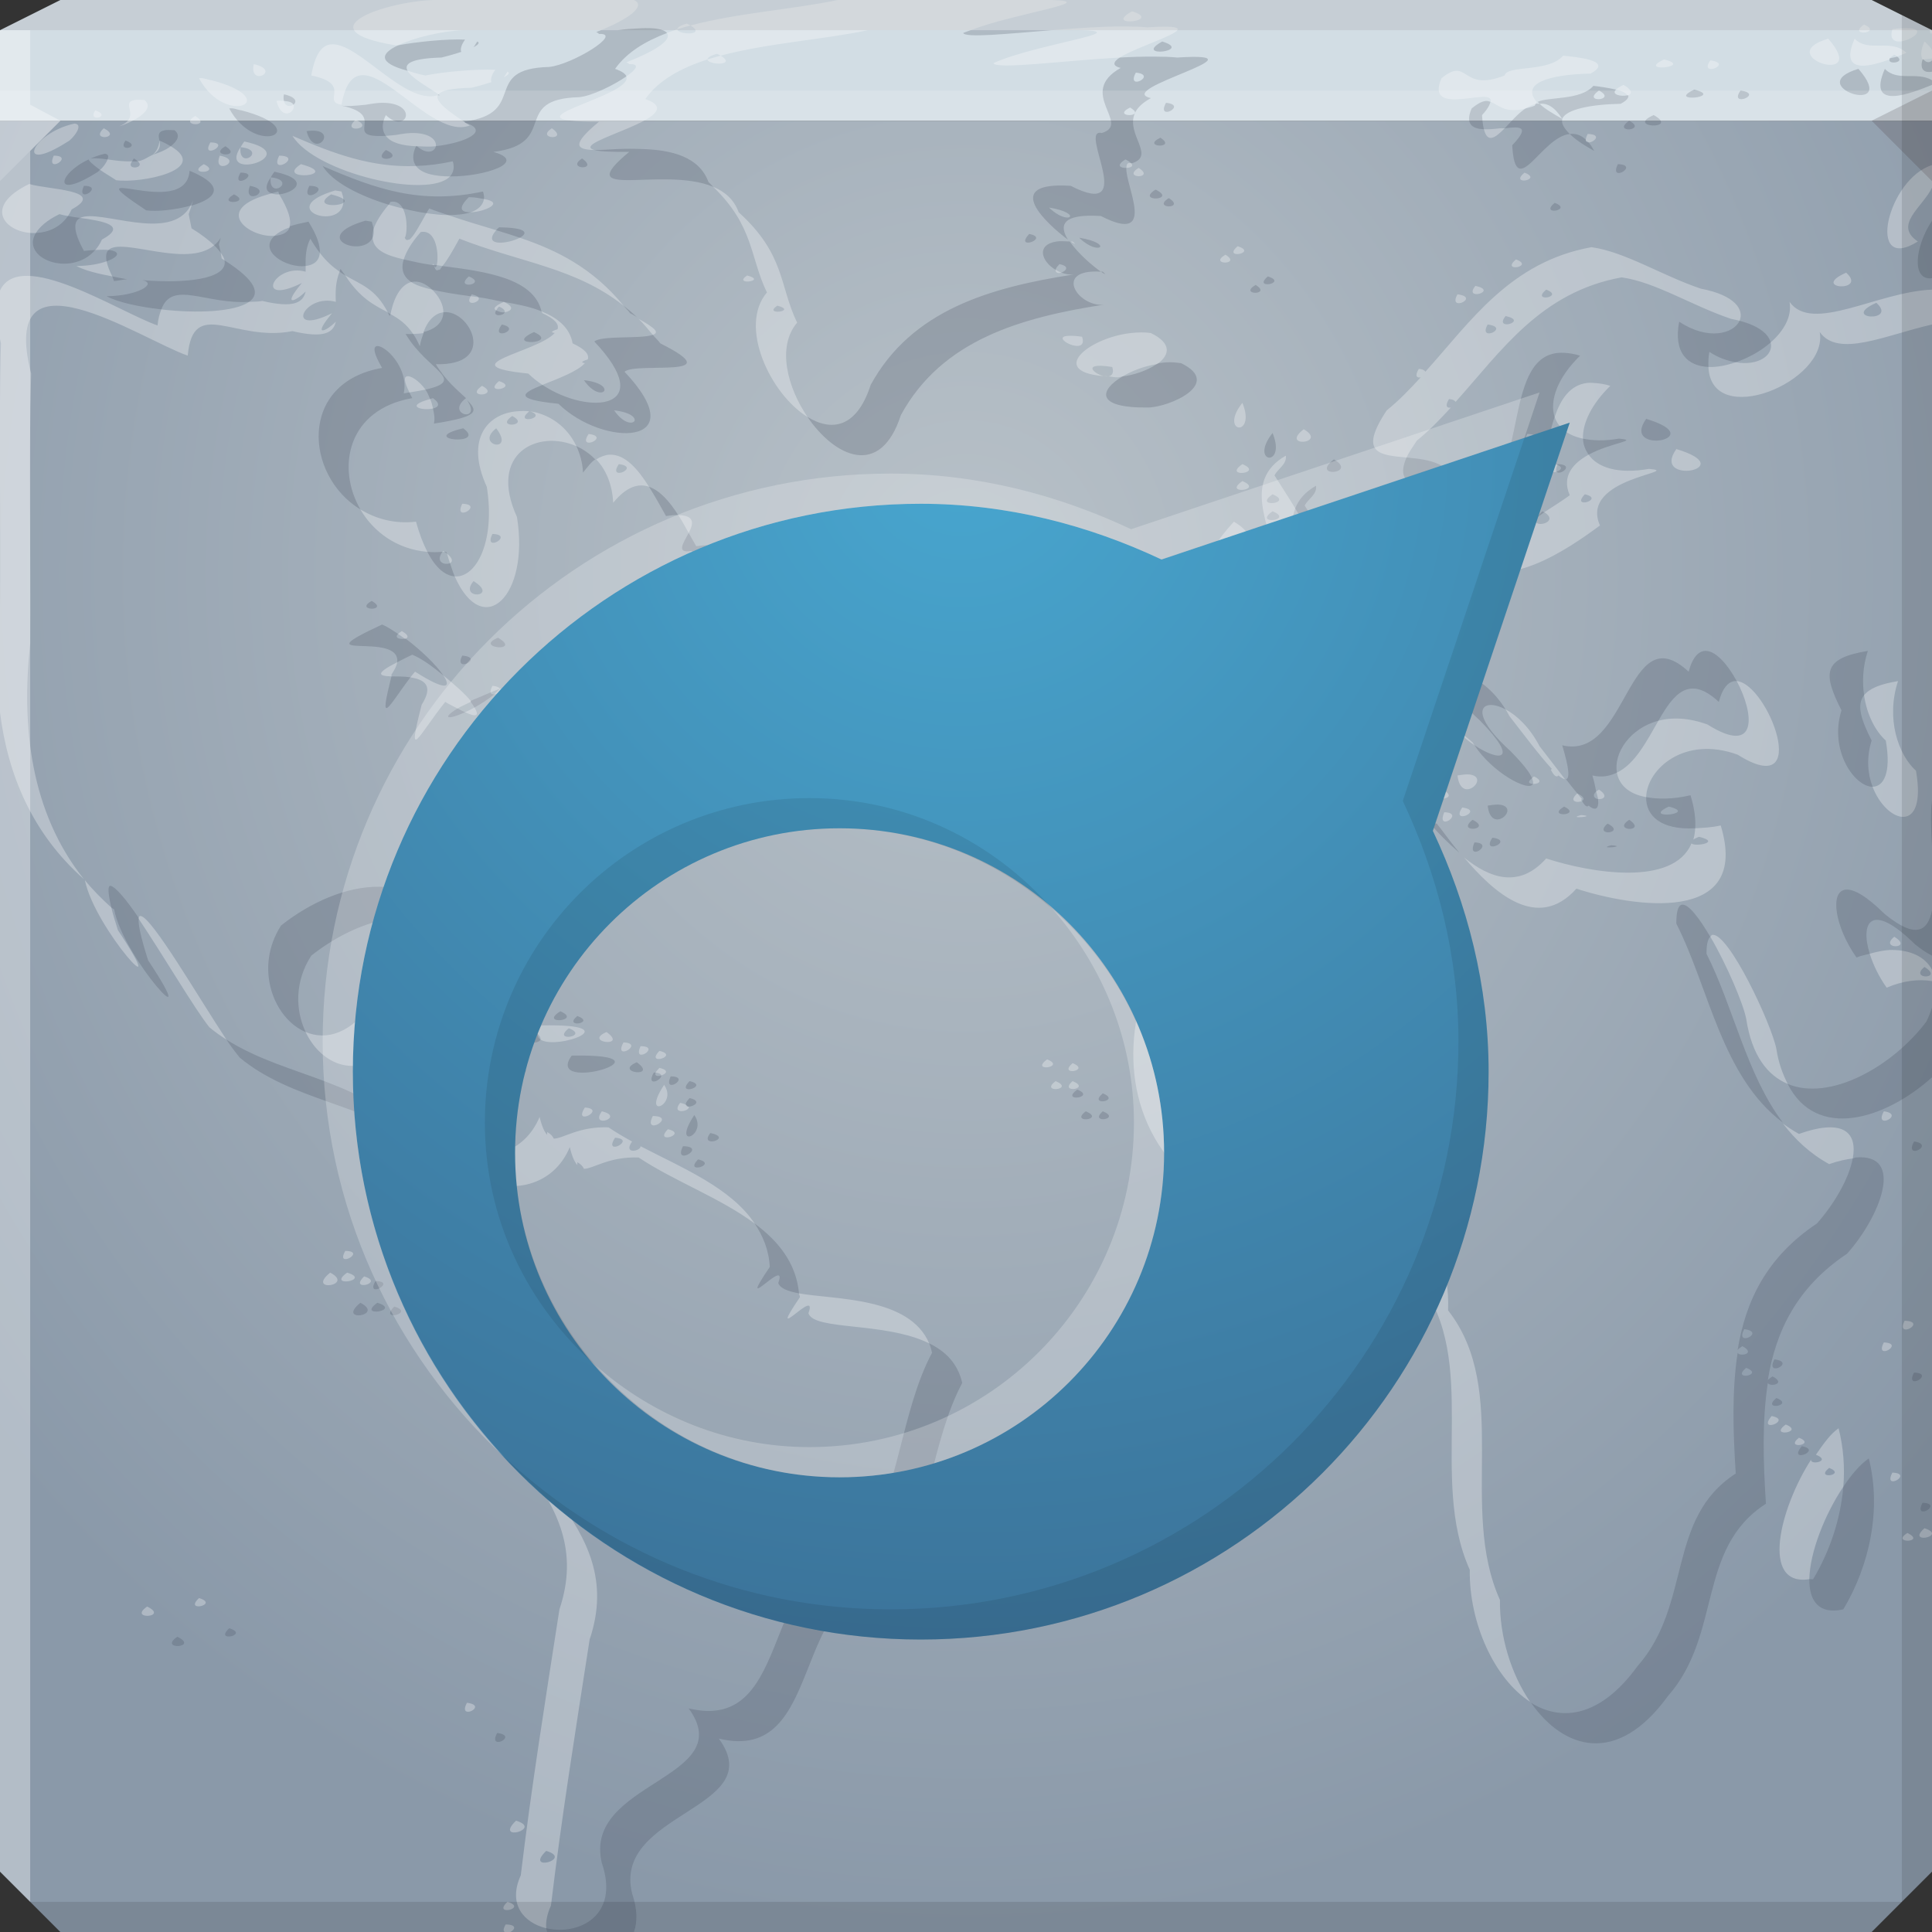 <?xml version="1.0" encoding="UTF-8" standalone="no"?>
<!-- Created with Inkscape (http://www.inkscape.org/) -->

<svg
   xmlns:dc="http://purl.org/dc/elements/1.1/"
   xmlns:cc="http://creativecommons.org/ns#"
   xmlns:rdf="http://www.w3.org/1999/02/22-rdf-syntax-ns#"
   xmlns:svg="http://www.w3.org/2000/svg"
   xmlns="http://www.w3.org/2000/svg"
   xmlns:xlink="http://www.w3.org/1999/xlink"
   xmlns:sodipodi="http://sodipodi.sourceforge.net/DTD/sodipodi-0.dtd"
   xmlns:inkscape="http://www.inkscape.org/namespaces/inkscape"
   width="64"
   height="64"
   id="svg13094"
   version="1.1"
   inkscape:version="0.48.3.1 r9886"
   sodipodi:docname="gwibber.svg">
  <rect width="100%" height="100%" fill="#333333" stroke="none"/>
  <sodipodi:namedview
     id="base"
     pagecolor="#cbcdd6"
     bordercolor="#666666"
     borderopacity="1.0"
     inkscape:pageopacity="1"
     inkscape:pageshadow="2"
     inkscape:zoom="11.313709"
     inkscape:cx="13.232998"
     inkscape:cy="29.058072"
     inkscape:document-units="px"
     inkscape:current-layer="svg13094"
     showgrid="true"
     inkscape:snap-bbox="true"
     inkscape:bbox-paths="true"
     inkscape:bbox-nodes="true"
     inkscape:snap-bbox-edge-midpoints="true"
     inkscape:snap-bbox-midpoints="true"
     inkscape:object-paths="true"
     inkscape:snap-intersection-paths="true"
     inkscape:object-nodes="true"
     inkscape:snap-smooth-nodes="true"
     inkscape:snap-midpoints="true"
     inkscape:snap-object-midpoints="true"
     inkscape:snap-center="true"
     showguides="true"
     inkscape:guide-bbox="true"
     inkscape:window-width="1920"
     inkscape:window-height="1033"
     inkscape:window-x="-10"
     inkscape:window-y="25"
     inkscape:window-maximized="1"
     inkscape:snap-global="true"
     fit-margin-top="0"
     fit-margin-left="0"
     fit-margin-right="0"
     fit-margin-bottom="0"
     showborder="true"
     inkscape:showpageshadow="false"
     inkscape:snap-page="true">
    <inkscape:grid
       type="xygrid"
       id="grid3075"
       empspacing="5"
       visible="true"
       enabled="true"
       snapvisiblegridlinesonly="true"
       originx="1.6362304e-08px"
       originy="18px" />
  </sodipodi:namedview>
  <defs
     id="defs13096">
    <linearGradient
       id="linearGradient4001">
      <stop
         style="stop-color:#ff00ff;stop-opacity:0.077;"
         offset="0"
         id="stop4003" />
      <stop
         style="stop-color:#ff00ff;stop-opacity:0;"
         offset="1"
         id="stop4005" />
    </linearGradient>
    <linearGradient
       id="linearGradient3989">
      <stop
         style="stop-color:#00ff00;stop-opacity:0.09;"
         offset="0"
         id="stop3991" />
      <stop
         style="stop-color:#00ff00;stop-opacity:0;"
         offset="1"
         id="stop3993" />
    </linearGradient>
    <linearGradient
       id="linearGradient3977">
      <stop
         style="stop-color:#ff6600;stop-opacity:0.131;"
         offset="0"
         id="stop3979" />
      <stop
         style="stop-color:#ff6600;stop-opacity:0;"
         offset="1"
         id="stop3981" />
    </linearGradient>
    <linearGradient
       id="linearGradient3965">
      <stop
         style="stop-color:#1e93ff;stop-opacity:0.133;"
         offset="0"
         id="stop3967" />
      <stop
         style="stop-color:#2899ff;stop-opacity:0;"
         offset="1"
         id="stop3969" />
    </linearGradient>
    <linearGradient
       id="linearGradient3955">
      <stop
         offset="0"
         style="stop-color:#b8c1c8;stop-opacity:1;"
         id="stop3957" />
      <stop
         offset="1"
         style="stop-color:#8a99a9;stop-opacity:1;"
         id="stop3959" />
    </linearGradient>
    <linearGradient
       id="linearGradient5602">
      <stop
         id="stop5604"
         style="stop-color:#48a6cf;stop-opacity:1;"
         offset="0" />
      <stop
         id="stop5606"
         style="stop-color:#39698f;stop-opacity:1;"
         offset="1" />
    </linearGradient>
    <radialGradient
       inkscape:collect="always"
       xlink:href="#linearGradient5602"
       id="radialGradient3185"
       cx="31.844"
       cy="15"
       fx="31.844"
       fy="15"
       r="20.156"
       gradientUnits="userSpaceOnUse"
       gradientTransform="matrix(0,2.381,-2.381,0,67.565,-60.833)" />
    <radialGradient
       inkscape:collect="always"
       xlink:href="#linearGradient3955"
       id="radialGradient3963"
       gradientUnits="userSpaceOnUse"
       gradientTransform="matrix(0,1.406,-1.318,0,55.73,-26)"
       cx="32"
       cy="18"
       fx="32"
       fy="18"
       r="32" />
    <radialGradient
       inkscape:collect="always"
       xlink:href="#linearGradient3965"
       id="radialGradient3975"
       gradientUnits="userSpaceOnUse"
       gradientTransform="matrix(1,0,0,0.938,0,2.125)"
       cx="61"
       cy="12.667"
       fx="61"
       fy="12.667"
       r="32" />
    <radialGradient
       inkscape:collect="always"
       xlink:href="#linearGradient3977"
       id="radialGradient3987"
       gradientUnits="userSpaceOnUse"
       gradientTransform="matrix(1,0,0,0.938,0,2.125)"
       cx="8"
       cy="55.333"
       fx="8"
       fy="55.333"
       r="32" />
    <radialGradient
       inkscape:collect="always"
       xlink:href="#linearGradient3989"
       id="radialGradient3999"
       gradientUnits="userSpaceOnUse"
       gradientTransform="matrix(1,0,0,0.938,0,2.125)"
       cx="12"
       cy="9.467"
       fx="12"
       fy="9.467"
       r="32" />
    <radialGradient
       inkscape:collect="always"
       xlink:href="#linearGradient4001"
       id="radialGradient4007"
       cx="58"
       cy="59.6"
       fx="58"
       fy="59.6"
       r="32"
       gradientTransform="matrix(1,0,0,0.938,0,2.125)"
       gradientUnits="userSpaceOnUse" />
    <radialGradient
       inkscape:collect="always"
       xlink:href="#linearGradient3989"
       id="radialGradient4013"
       gradientUnits="userSpaceOnUse"
       gradientTransform="matrix(0.25,0,0,0.234,-26,6.531)"
       cx="12"
       cy="9.467"
       fx="12"
       fy="9.467"
       r="32" />
    <radialGradient
       inkscape:collect="always"
       xlink:href="#linearGradient4001"
       id="radialGradient4015"
       gradientUnits="userSpaceOnUse"
       gradientTransform="matrix(0.25,0,0,0.234,-26,24.031)"
       cx="58"
       cy="59.6"
       fx="58"
       fy="59.6"
       r="32" />
    <radialGradient
       inkscape:collect="always"
       xlink:href="#linearGradient3965"
       id="radialGradient4021"
       gradientUnits="userSpaceOnUse"
       gradientTransform="matrix(0.219,0,0,0.205,-26,41.027)"
       cx="61"
       cy="12.667"
       fx="61"
       fy="12.667"
       r="32" />
    <radialGradient
       inkscape:collect="always"
       xlink:href="#linearGradient3977"
       id="radialGradient4023"
       gradientUnits="userSpaceOnUse"
       gradientTransform="matrix(0.219,0,0,0.205,-27,56.465)"
       cx="8"
       cy="55.333"
       fx="8"
       fy="55.333"
       r="32" />
  </defs>
  <path
     id="path3961"
     d="m 0,4 0,30 0,28 2,2 30,0 30,0 2,-2 L 64,34 64,4 32,4 0,4 z"
     style="color:#000000;fill:url(#radialGradient3963);fill-opacity:1;fill-rule:nonzero;stroke:none;stroke-width:2.286;marker:none;visibility:visible;display:inline;overflow:visible;enable-background:accumulate"
     inkscape:connector-curvature="0" />
  <path
     style="color:#000000;fill:#d2dde4;fill-opacity:1;fill-rule:nonzero;stroke:none;marker:none;visibility:visible;display:inline;overflow:visible;enable-background:accumulate;stroke-width:2.286"
     d="M 2 0 L 0 1 L 0 4 L 32 4 L 64 4 L 64 1 L 62 0 L 32 0 L 2 0 z "
     id="path6502" />
  <g
     id="g4196">
    <path
       id="path3400"
       d="M 21.188,0.938 C 20.984,0.949 20.732,0.959 20.469,1 l -0.562,0 C 19.853,1.022 19.807,1.04 19.75,1.062 c 0.046,0.016 0.085,0.048 0.094,0.062 0.818,-0.033 -0.888,1.018 -1.656,1.094 -2.278,0.06 -0.658,1.525 -2.812,1.812 0.016,0.005 0.017,0.026 0.031,0.031 0.859,0.277 0.004,0.67 -0.969,0.781 -0.034,0.183 -0.295,0.293 -0.625,0 -0.007,-0.006 -0.024,0.007 -0.031,0 -0.133,0.285 -0.116,0.5 0,0.656 C 14.171,5.486 14.566,5.437 15,5.344 c 0.063,0.206 0.019,0.38 -0.094,0.5 1.17,0.009 2.605,-0.486 1.438,-0.812 C 18.554,4.755 16.896,3.279 19.188,3.219 19.612,3.177 20.33,2.821 20.75,2.531 20.717,2.443 20.604,2.361 20.375,2.281 20.761,1.737 21.373,1.367 22.094,1.094 21.996,0.969 21.708,0.908 21.188,0.938 z M 32.156,1 c -0.081,0.032 -0.18,0.061 -0.25,0.094 0.089,0.168 1.453,0.024 2.938,-0.094 l -2.688,0 z m -16.75,0.312 C 14.821,1.283 13.821,1.382 13.188,1.5 12.614,1.771 12.498,2.076 13.5,2.344 13.373,2.11 13.623,1.934 14.625,1.906 14.92,1.834 15.097,1.776 15.281,1.719 15.237,1.633 15.289,1.471 15.406,1.312 z M 15.812,1.375 c -0.043,0.052 -0.087,0.148 -0.125,0.188 0.154,-0.079 0.216,-0.149 0.125,-0.188 z m 22.688,0 c -1,0.557 1.055,0.321 0,0 z m -0.281,0.5 C 37.871,1.874 37.492,1.884 37.094,1.906 36.879,2.044 36.827,2.183 37.125,2.25 35.651,3.076 37.491,4.104 36.5,4.406 35.68,4.215 37.744,7.322 35.469,6.156 33.094,6.001 34.726,7.454 35.375,7.938 35.089,7.474 35.161,7.071 36.469,7.156 38.365,8.128 37.268,6.144 37.312,5.562 37.134,5.57 36.94,5.492 37.281,5.281 c 0.093,0.045 0.154,0.09 0.188,0.125 0.011,0.001 0.018,-0.003 0.031,0 C 38.291,5.165 37.285,4.444 37.594,3.75 37.519,3.878 36.936,3.806 37.438,3.562 37.583,3.655 37.619,3.707 37.594,3.75 37.672,3.574 37.827,3.417 38.125,3.25 36.822,2.957 42.153,1.704 39,1.906 38.776,1.882 38.504,1.876 38.219,1.875 z m 24.625,0 c -0.084,0.033 -0.154,0.028 -0.25,0.062 -0.008,0.012 0.004,0.021 0,0.031 -0.063,0.184 0.537,0.103 0.25,-0.094 z M 63.688,1.969 C 63.577,2.33 63.774,2.417 64,2.375 L 64,2 c -0.071,0.087 -0.197,0.08 -0.281,-0.031 -0.005,-0.007 -0.026,0.008 -0.031,0 z m -2.125,0.312 c -1.921,0.57 1.418,1.628 0,0 z m 0.875,0 C 61.812,3.711 63.344,3.071 64,2.812 l 0,-0.156 c -0.504,-0.296 -1.146,0.059 -1.562,-0.375 z m -24.812,0.125 c 0.743,0.072 -0.344,0.638 0,0 z m 15.156,0.438 C 52.363,3.331 51.285,3.2 50.938,3.375 50.955,3.394 50.98,3.418 51,3.438 c 0.256,-0.026 0.493,0.096 0.75,0.5 0.131,-0.314 0.931,-0.48 1.938,-0.5 0.21,-0.113 0.271,-0.206 0.25,-0.281 -0.002,-0.006 -0.028,0.006 -0.031,0 -0.192,0.05 -0.549,-0.021 -0.375,-0.188 -0.28,-0.068 -0.618,-0.11 -0.75,-0.125 z M 51.75,3.938 C 51.395,3.735 51.159,3.594 51,3.438 50.959,3.442 50.916,3.426 50.875,3.438 50.861,3.455 50.848,3.478 50.844,3.5 50.721,3.549 50.631,3.568 50.531,3.594 50.274,3.77 50.053,4.037 49.844,4.25 50.35,4.191 50.706,4.169 50.094,4.812 50.2,6.714 51.052,4.535 52,4.438 51.818,4.259 51.718,4.093 51.75,3.969 51.744,3.966 51.756,3.941 51.75,3.938 z m 0.25,0.5 C 52.172,4.607 52.41,4.777 52.812,5 52.745,4.883 52.693,4.798 52.625,4.719 52.582,4.717 52.539,4.705 52.531,4.656 c -0.005,-0.004 0.005,-0.027 0,-0.031 C 52.353,4.458 52.176,4.419 52,4.438 z m 4.125,-1.469 c -0.954,0.445 1.017,0.249 0,0 z M 52.969,3 c 0.634,0.334 -0.613,0.426 0,0 z m 4.688,0 c -0.41,0.583 0.809,0.11 0,0 z M 9.406,3.125 c -0.021,0.097 -0.013,0.161 0,0.219 0.18,0.012 0.282,0.052 0.312,0.125 0.111,-0.082 0.123,-0.248 -0.312,-0.344 z m 5.125,0 C 14.523,3.137 14.505,3.144 14.5,3.156 c 0.02,-0.006 0.043,0.008 0.062,0 C 14.551,3.148 14.543,3.133 14.531,3.125 z M 49.25,3.344 c -0.124,7.7e-5 -0.272,0.063 -0.5,0.25 -0.232,0.537 0.042,0.672 0.406,0.688 C 49.127,4.163 49.106,4.024 49.094,3.812 49.288,3.608 49.349,3.467 49.375,3.375 49.338,3.363 49.292,3.344 49.25,3.344 z M 12.719,3.406 C 12.552,3.402 12.362,3.425 12.125,3.469 11.705,3.513 11.475,3.525 11.312,3.5 c 1.595,0.33 -0.054,1.081 1.469,1 -0.121,-0.162 -0.149,-0.386 0,-0.688 0.672,0.649 1.107,-0.374 -0.062,-0.406 z m 25.906,0 c -0.344,0.638 0.743,0.072 0,0 z M 7.594,3.594 c 0.893,1.657 2.844,0.696 0.406,0.062 -0.134,-0.014 -0.267,-0.091 -0.406,-0.062 z M 54.781,3.812 c -0.963,0.425 0.88,0.495 0,0 z M 53.969,4 c -0.613,0.426 0.634,0.334 0,0 z M 5.469,4.312 c -0.251,0.043 -0.222,0.185 -0.188,0.344 0.167,0.07 0.263,0.122 0.375,0.188 0.211,-0.163 0.338,-0.361 0.125,-0.531 -0.136,-0.004 -0.238,-0.013 -0.312,0 z M 10.156,4.344 c 0.27,1.019 1.161,-0.163 0,0 z M 38.438,4.562 c -0.668,0.325 0.583,0.369 0,0 z M 4.156,4.656 c -0.296,0.426 0.59,0.205 0,0 z m 3.312,0.188 c -0.599,0.347 0.598,0.378 0,0 z M 20.438,4.938 c -0.279,0.012 -0.546,0.035 -0.75,0.031 0.173,0.049 0.528,0.064 1.156,0.062 C 18.848,6.684 21.95,5.487 23.625,6.188 23.57,6.134 23.529,6.086 23.469,6.031 23.162,5.183 22.23,4.971 21.312,4.938 c -0.306,-0.011 -0.596,-0.012 -0.875,0 z m -7.656,0.031 c -0.533,0.472 0.701,0.299 0,0 z m -9.312,0.125 C 3.299,5.131 3.143,5.189 3,5.25 c 0.091,-0.016 0.297,-0.007 0.562,0.031 0.037,-0.097 0.038,-0.176 -0.094,-0.188 z M 4.438,5.25 c -0.035,0.031 -0.043,0.068 -0.062,0.094 0.066,-0.003 0.125,0.009 0.188,0 C 4.53,5.316 4.501,5.282 4.438,5.25 z m 14.844,0 c -0.57,0.364 0.596,0.414 0,0 z M 2.938,5.281 c -1.017,0.469 -1.23,1.39 0.312,0.406 0.011,-0.004 0.044,-0.049 0.062,-0.062 C 3.085,5.458 2.936,5.327 2.938,5.281 z M 53.594,5.438 c -0.32,0.65 0.753,0.023 0,0 z M 10.688,5.5 c 0.329,0.536 1.223,0.987 2.188,1.281 0.027,-0.032 0.033,-0.061 0.062,-0.094 0.2,-0.037 0.322,0.065 0.406,0.219 0.268,0.065 0.525,0.122 0.781,0.156 0.032,-0.057 0.06,-0.095 0.094,-0.156 0.213,0.084 0.416,0.147 0.625,0.219 0.289,-7.392e-4 0.553,-0.027 0.75,-0.094 -0.286,0.008 -0.467,-0.102 -0.062,-0.5 0.238,0.002 0.37,0.042 0.5,0.062 C 16.042,6.518 16.029,6.438 16,6.344 13.935,6.786 12.465,6.269 10.688,5.5 z M 6.281,5.656 c -0.122,1.688 -4.061,-0.432 -1.438,1.312 0.354,0.049 0.965,-0.016 1.469,-0.156 0.045,-0.084 0.097,-0.174 0.125,-0.281 l -0.094,0.281 c 0.758,-0.218 1.219,-0.619 -0.062,-1.156 z m 2.812,0.031 c -0.055,0.065 -0.088,0.132 -0.125,0.188 0.91,0.092 -0.087,0.786 0,0 -0.222,0.331 -0.146,0.474 0.031,0.531 0.077,-0.02 0.132,-0.044 0.219,-0.062 0.02,0.032 0.013,0.063 0.031,0.094 0.494,-0.05 1.085,-0.486 -0.156,-0.75 z m -1.125,0.031 c -0.353,0.611 0.736,0.008 0,0 z m -5.188,0.438 c -0.292,0.636 0.717,0.002 0,0 z m 5.5,0 c -0.268,0.693 0.839,0.152 0,0 z m 1.969,0 c -0.351,0.695 0.832,0.012 0,0 z m 28.031,0.125 c -0.683,0.421 0.745,0.362 0,0 z M 7.75,6.438 c -0.624,0.374 0.626,0.3 0,0 z M 38.719,6.562 c -0.583,0.362 0.584,0.371 0,0 z M 11.375,6.594 c 0.005,0.051 0.005,0.081 0,0.125 0.048,-0.033 0.067,-0.073 0,-0.125 z m 40.125,0.125 c -0.528,0.443 0.637,0.238 0,0 z M 34.75,6.875 c 1.176,0.194 0.649,0.639 0,0 z M 2.25,7.156 c -0.267,0.39 -0.675,0.545 -1.062,0.562 -0.522,0.843 1.157,1.491 1.969,0.562 C 3.041,8.288 2.928,8.295 2.781,8.312 2.418,7.655 2.429,7.331 2.656,7.219 2.495,7.196 2.382,7.181 2.25,7.156 z M 12.094,7.312 c -1.873,0.56 -0.073,1.248 0.25,0.562 -0.005,-0.084 -10e-4,-0.179 0.031,-0.281 -0.007,-0.077 -0.03,-0.155 -0.062,-0.25 L 12.125,7.312 l -0.031,0 z M 64,7.312 c -0.566,0.852 -0.691,1.987 0,1.906 L 64,7.312 z M 10.219,7.344 C 9.97,7.396 9.765,7.438 9.594,7.5 c -0.003,0.009 0.003,0.023 0,0.031 -0.068,0.196 -0.28,0.262 -0.5,0.281 -0.555,0.51 0.396,1.077 1.031,1 -0.009,-0.307 0.01,-0.623 0.156,-0.906 0.105,0.185 0.209,0.333 0.312,0.469 0.016,-0.233 -0.081,-0.568 -0.375,-1.031 z m 6.312,0.188 C 16.492,7.57 16.466,7.591 16.438,7.625 c 0.267,0.081 0.523,0.163 0.781,0.25 0.27,-0.146 0.271,-0.335 -0.688,-0.344 z M 34.094,7.75 c -0.527,0.572 0.719,0.14 0,0 z M 7.313,7.875 c -0.057,0.099 -0.138,0.182 -0.219,0.25 0.092,0.086 0.165,0.174 0.219,0.25 l -0.062,-0.281 0.062,-0.219 z M 35.75,7.875 c 0.649,0.639 1.176,0.194 0,0 z M 35,8 c -0.694,0.109 -0.493,0.671 -0.031,0.938 0.007,-0.046 0.037,-0.092 0.125,-0.188 0.359,0.07 0.218,0.227 0.062,0.281 0.131,0.047 0.264,0.075 0.406,0.062 -2.742,0.426 -5.357,1.165 -6.719,3.656 -0.465,1.443 -1.304,1.549 -2.094,1.062 0.902,1.326 2.414,2.047 3.094,-0.062 1.361,-2.492 3.977,-3.23 6.719,-3.656 C 35.695,10.173 34.879,8.897 36.469,9 36.229,8.836 35.725,8.417 35.438,8 35.275,7.991 35.112,7.982 35,8 z m 1.469,1 c 0.129,0.088 0.207,0.121 0.062,0 -0.025,-0.002 -0.039,0.002 -0.062,0 z M 3.594,8.281 c -0.077,0.073 -0.096,0.202 -0.062,0.375 0.401,-0.142 0.492,-0.328 0.062,-0.375 z M 13.375,8.594 c -0.108,0.341 -0.003,0.582 0.25,0.75 0.246,-0.062 0.486,0.06 0.688,0.25 0.372,0.089 0.813,0.159 1.281,0.219 0.014,-0.023 0.011,-0.035 0.031,-0.062 0.123,0.027 0.189,0.058 0.219,0.094 0.291,0.037 0.557,0.107 0.844,0.156 0.45,0.077 0.886,0.162 1.25,0.312 -0.263,-1.099 -1.843,-1.317 -3.281,-1.5 -0.031,0.035 -0.067,0.105 -0.094,0.125 -0.009,-0.004 -0.021,0.004 -0.031,0 -0.083,0.047 -0.118,-0.004 -0.156,-0.156 -0.01,-0.001 -0.021,0.001 -0.031,0 C 13.989,8.735 13.668,8.66 13.375,8.594 z m 1,0.188 c 0.032,0.09 0.071,0.091 0.094,0 -0.031,-0.004 -0.063,0.004 -0.094,0 z M 7.438,8.625 C 7.555,9.253 6.122,9.396 4.719,9.281 5.227,9.392 4.561,9.805 3.531,9.812 3.9,10.012 4.592,10.162 5.344,10.25 5.707,9.273 6.796,10.085 8.25,10 8.622,9.738 8.51,9.306 7.438,8.625 z M 11.281,8.906 C 11.266,8.937 11.263,8.969 11.25,9 11.315,9.044 11.374,9.088 11.438,9.125 11.388,9.049 11.331,8.994 11.281,8.906 z m -7.562,0.25 c 0.026,0.053 0.03,0.098 0.062,0.156 C 3.954,9.292 4.089,9.256 4.219,9.25 4.043,9.227 3.883,9.186 3.719,9.156 z m 11.812,0 c 0.649,0.266 -0.519,0.454 0,0 z m 26.469,0 c -0.538,0.455 0.69,0.221 0,0 z M 41.594,9.438 c -0.592,0.35 0.567,0.345 0,0 z m -20.938,0.688 c 0.072,0.088 0.148,0.155 0.219,0.25 0.103,0.051 0.136,0.08 0.219,0.125 -0.142,-0.135 -0.292,-0.26 -0.438,-0.375 z m -4.219,0.156 c -0.146,0.218 0.255,0.188 0.281,0.062 -0.112,0.017 -0.215,-0.03 -0.281,-0.062 z m -3.594,0.062 c 0.023,0.045 0.04,0.075 0.062,0.125 0.005,-0.026 0.026,-0.038 0.031,-0.062 -0.031,-0.017 -0.062,-0.046 -0.094,-0.062 z m 1.844,0 C 14.684,10.632 14.482,10.888 14.031,11 c -0.003,0.008 0.003,0.023 0,0.031 -0.045,0.128 -0.095,0.267 -0.125,0.438 -0.074,-0.164 -0.138,-0.289 -0.219,-0.406 -0.082,0.005 -0.155,0.003 -0.25,0 0.717,1.214 2.062,1.524 0.656,1.844 0.068,0.093 0.106,0.2 0.156,0.312 0.037,-0.01 0.051,-0.021 0.094,-0.031 0.273,0.199 0.174,0.301 0,0.344 0.036,0.167 0.07,0.321 0.031,0.5 1.486,-0.23 1.477,-0.407 1.094,-0.781 0.532,0.775 -0.749,0.49 -0.031,-0.062 -0.274,-0.259 -0.682,-0.587 -1,-1.125 2.076,0.059 1.119,-1.834 0.25,-1.719 z M 57.625,10.625 c -0.19,0.427 -1.042,0.668 -2,0.031 -0.198,1.044 0.289,1.468 0.969,1.5 -0.006,-0.15 -0.005,-0.31 0.031,-0.5 0.305,0.203 0.607,0.297 0.875,0.344 0.417,-0.141 0.832,-0.371 1.156,-0.656 C 58.591,11.079 58.285,10.798 57.625,10.625 z m -41,0.125 c -0.429,0.575 0.709,0.154 0,0 z M 17.688,11 c -1.064,0.484 0.897,0.398 0,0 z m 3.938,0.094 c -0.402,0.139 -1.7,0.011 -1.938,0.219 2.121,2.245 -0.166,2.469 -1.719,1.438 -0.667,0.27 -1.003,0.469 0.531,0.625 1.471,1.443 4.542,1.43 2.188,-1.062 0.386,-0.339 3.569,0.253 1.188,-0.938 -0.081,-0.108 -0.168,-0.183 -0.25,-0.281 z m -9.156,0.375 c -0.114,0.035 -0.093,0.242 0.188,0.719 -2.781,0.481 -2.572,3.563 -0.719,4.688 -0.802,-1.381 -0.431,-3.315 1.719,-3.688 C 13.611,13.11 13.594,13.064 13.562,13 c -0.071,0.012 -0.109,0.019 -0.188,0.031 0.185,-0.854 -0.655,-1.639 -0.906,-1.562 z M 51.812,11.688 c -2.08,-0.111 -1.148,4.084 -2.844,4.906 0.21,0.222 0.318,0.575 0.219,1.125 1.904,0.114 1.792,-2.389 2.312,-3.906 -0.178,-0.544 0.1,-1.307 0.844,-2.031 C 52.151,11.721 51.969,11.696 51.812,11.688 z M 38.75,12 c -0.127,-4.4e-5 -0.25,0.014 -0.375,0.031 -0.017,0.013 -0.044,0.018 -0.062,0.031 -0.323,0.226 -0.79,0.368 -1.125,0.406 -0.759,0.445 -0.933,1.053 0.844,1.031 0.684,-0.005 2.5,-0.785 1.094,-1.469 C 39.006,12.014 38.877,12 38.75,12 z m -19.406,0.594 c 0.58,0.846 1.187,0.131 0,0 z m 1,1 c 1.187,0.131 0.58,0.846 0,0 z m 34.188,0.281 c -0.869,1.222 2.185,0.659 0,0 z m -39.188,0.312 c -1.591,0.381 0.825,0.599 0,0 z m 26.812,0.156 c -0.804,1.012 0.475,1.165 0,0 z m 8.438,0.031 c 0.765,0.023 -0.321,0.638 0,0 z m 1.844,0.156 c 0.008,0.203 0.077,0.376 0.188,0.531 0.744,-0.404 1.711,-0.47 1,-0.531 -0.482,0.084 -0.864,0.067 -1.188,0 z m -33.344,0.25 c 0.116,0.249 0.204,0.546 0.219,0.875 0.152,-0.186 0.264,-0.346 0.406,-0.438 -0.182,-0.185 -0.4,-0.337 -0.625,-0.438 z m 27.5,0.375 c -0.488,1.111 0.691,0.905 1.625,1.094 -0.039,-0.926 -0.887,-1.024 -1.625,-1.094 z m -2.406,0.062 c -0.811,0.625 0.817,0.479 0,0 z m 7.406,0.156 c -0.006,0.012 0.005,0.02 0,0.031 0.206,0.079 0.099,0.18 -0.031,0.219 0.102,0.149 0.634,-0.232 0.031,-0.25 z m -1.5,0.562 c 0.832,0.434 -0.82,0.667 0,0 z m -6.5,0.156 c -0.37,0.212 -0.578,0.469 -0.688,0.75 0.625,1.042 1.177,2.223 0.344,2.688 0.037,0.234 0.054,0.458 0,0.656 0.375,-0.312 0.875,-0.589 1.375,-0.875 -0.223,-0.841 -0.977,-1.874 -1.406,-2.562 0.109,-0.223 0.419,-0.368 0.375,-0.656 z M 21.5,16.125 c 0.211,0.335 0.409,0.695 0.562,0.969 0.183,-0.026 0.287,-0.034 0.406,-0.031 C 22.189,16.628 21.875,16.255 21.5,16.125 z m 29.594,0.812 c -0.087,0.071 -0.119,0.136 -0.156,0.188 0.087,-0.053 0.136,-0.102 0.219,-0.156 -0.022,-0.013 -0.036,-0.017 -0.062,-0.031 z m -3.219,0.625 c 0.003,0.087 0.007,0.168 0,0.25 0.05,0.024 0.105,0.044 0.156,0.062 -0.048,-0.1 -0.114,-0.196 -0.156,-0.312 z m -25.062,0.094 c -0.179,0.336 -0.43,0.686 0.094,0.594 2.217,1.723 -3.593,1.2 -4.031,2.812 1.454,-0.73 1.477,-0.405 1.875,0.219 0.618,-0.265 1.44,-0.426 2.156,-0.594 -0.181,-0.306 -0.018,-0.663 0.938,-0.969 0.309,0.158 -0.618,0.555 0.219,0.438 0.038,0.035 0.06,0.06 0.094,0.094 0.342,-0.226 0.37,-0.518 -0.25,-1 -1.089,0.191 1.185,-1.444 -0.844,-1.156 -0.069,-0.124 -0.169,-0.291 -0.25,-0.438 z m -8.656,0.625 c 0.28,0.548 0.602,0.79 0.906,0.812 -0.058,-0.132 -0.103,-0.277 -0.156,-0.438 -0.16,0.077 -0.506,-0.027 -0.25,-0.375 -0.175,0.013 -0.337,0.014 -0.5,0 z m 0.562,0 c 0.039,0.025 0.065,0.039 0.094,0.062 -0.006,-0.023 -0.025,-0.039 -0.031,-0.062 -0.022,0.003 -0.04,-0.002 -0.062,0 z m 27.156,0 c -1.446,1.56 -0.5,1.702 0.125,1.312 0.274,-0.27 0.303,-0.606 0.25,-1 -0.089,-0.105 -0.199,-0.208 -0.375,-0.312 z m -29.562,1.625 c -0.609,0.342 0.615,0.347 0,0 z m 9.219,0.188 c 0.74,0.097 -0.428,1.135 -0.438,0.031 0.193,-0.033 0.332,-0.045 0.438,-0.031 z m -8.875,0.594 c -2.757,1.287 0.63,0.189 0.5,1.25 0.152,-0.078 0.265,-0.14 0.5,-0.25 0.32,0.131 0.682,0.399 1.031,0.688 -0.218,-0.327 -0.72,-0.823 -1.25,-1.219 -0.007,-0.005 -0.025,0.005 -0.031,0 C 13.271,21.188 13.045,21.137 13.188,21 12.997,20.873 12.827,20.757 12.656,20.688 z m 12.188,0.031 c -0.1,0.032 -0.167,0.061 -0.25,0.094 0.061,0.111 0.098,0.208 0.094,0.281 0.062,-0.106 0.34,-0.281 0.156,-0.375 z m -2.312,0.375 c -0.106,-0.014 -0.245,-0.002 -0.438,0.031 0.009,1.103 1.178,0.066 0.438,-0.031 z M 16.5,21.125 c -0.84,0.342 0.821,0.496 0,0 z m 8.188,0.031 c -0.066,0.196 -0.421,0.205 -0.781,0.125 -0.527,0.952 3.24,1.826 1.156,-0.125 -0.235,0.033 -0.347,0.028 -0.375,0 z m 31.844,0.406 c -0.239,-0.018 -0.457,0.181 -0.594,0.688 -2.048,-1.9 -1.998,2.968 -4.188,2.438 0.236,0.779 0.252,1.102 0.125,1.125 0.139,0.178 0.249,0.323 0.375,0.469 0.246,0.121 0.238,0.205 0.156,0.25 0.102,0.181 0.171,0.214 0.219,0.156 0.212,0.174 0.352,0.137 0.312,-0.219 -0.118,-0.014 -0.205,-0.117 -0.062,-0.25 -0.032,-0.153 -0.056,-0.302 -0.125,-0.531 0.317,0.077 0.576,0.02 0.812,-0.094 -0.112,-0.647 0.428,-1.468 1.375,-1.719 0.503,-0.875 1.009,-1.544 2,-0.625 0.137,-0.507 0.355,-0.706 0.594,-0.688 -0.279,-0.517 -0.663,-0.975 -1,-1 z m 5.344,0 c -1.513,0.247 -1.488,0.75 -0.875,1.969 -0.419,1.339 0.442,2.535 1.031,2.531 C 61.866,25.627 61.823,25.096 62,24.531 c -0.364,-0.722 -0.499,-1.185 -0.25,-1.5 -0.064,-0.455 -0.045,-0.955 0.125,-1.469 z m -40.844,0.094 c 0.136,0.157 0.303,0.334 0.531,0.5 0.032,-0.018 0.034,-0.015 0.062,-0.031 -0.164,-0.27 -0.311,-0.471 -0.594,-0.469 z m -5.719,0.062 c -0.313,0.61 0.768,0.063 0,0 z m 5.125,0.312 c -0.658,0.113 -2.126,1.687 -2.656,2.219 -1.191,1.748 -3.255,4.036 -2.656,6.594 0.194,0.135 0.394,0.3 0.562,0.5 0.019,-0.038 0.06,-0.1 0.125,-0.156 0.385,0.158 0.131,0.296 -0.031,0.281 0.08,0.105 0.115,0.221 0.188,0.344 0.006,-0.04 0.029,-0.094 0.062,-0.156 0.029,0.004 0.039,0.027 0.062,0.031 -0.478,-2.493 1.522,-4.726 2.688,-6.438 0.707,-0.71 3.079,-3.262 2.969,-1.75 -1.166,1.149 3.042,-1.595 0.812,-0.344 -0.491,-0.357 -0.707,-0.694 -0.875,-0.969 -0.637,0.412 -1.58,0.946 -0.938,0.312 0.028,-0.378 -0.093,-0.506 -0.312,-0.469 z M 24.594,22.25 c -0.558,0.416 0.642,0.365 0,0 z m 23.75,0.094 c -0.387,0.037 -0.388,0.559 0.688,1.531 1.326,1.353 0.643,1.365 -0.188,0.812 0.587,0.905 1.809,1.565 1.938,1.281 C 50.658,25.965 50.577,25.913 50.75,25.781 50.68,25.596 50.464,25.316 50.031,24.875 48.575,23.558 49.089,23.084 49.875,23.5 49.38,22.705 48.698,22.31 48.344,22.344 z m -35.375,0.062 c -0.446,1.744 -0.101,0.998 0.625,0.031 -0.215,-0.034 -0.432,-0.026 -0.625,-0.031 z m 33.406,0.438 c -1.758,-0.125 -2.567,3.305 -4.719,3.375 -0.101,-0.04 -0.193,-0.081 -0.281,-0.125 0.108,0.334 0.369,0.644 0.812,0.906 0.641,-0.262 1.342,-0.426 2.062,-0.531 1.337,-1.231 2.189,-3.441 3.969,-2.312 -0.171,-0.175 -0.318,-0.358 -0.438,-0.562 -0.533,-0.491 -1.001,-0.721 -1.406,-0.75 z M 16.25,22.938 16.031,23.031 c -0.178,0.082 -0.303,0.119 -0.438,0.188 0.007,0.009 -0.007,0.022 0,0.031 0.057,0.072 0.09,0.129 0.125,0.188 C 15.924,23.32 16.158,23.178 16.375,23 16.316,23.006 16.262,22.996 16.25,22.938 z m 30.562,0.5 c 0.755,0.592 -0.888,0.5 0,0 z m -31.656,0.031 c -0.555,0.342 -0.3,0.38 0.25,0.125 -0.062,-0.029 -0.172,-0.082 -0.25,-0.125 z M 47.812,24.438 c -0.888,0.5 0.755,0.592 0,0 z m -2.656,0.156 0.25,0.125 c -0.412,0.606 -1.613,0.039 -0.25,-0.125 z m -1,0.562 c 0.693,0.16 -0.496,0.518 0,0 z m 3.594,0.25 c -0.899,0.878 0.847,0.676 0,0 z m -1.594,0.188 c -1.363,0.164 -0.162,0.731 0.25,0.125 l -0.25,-0.125 z m -1,0.562 c -0.103,0.108 -0.136,0.177 -0.125,0.219 0.116,-0.011 0.228,-0.054 0.344,-0.062 0.027,-0.053 -0.02,-0.11 -0.219,-0.156 z M 56,26.344 c -0.609,0.142 -1.098,0.129 -1.469,0.062 -0.016,0.597 0.471,1.098 1.625,1.031 C 56.175,27.131 56.131,26.773 56,26.344 z m 8,0.188 c -0.054,0.369 -0.036,0.922 0,1.5 l 0,-1.5 z m -14.312,0.125 c -0.1,-0.014 -0.229,0.003 -0.406,0.031 0.107,0.999 1.105,0.063 0.406,-0.031 z m 2.125,0.062 c -0.624,0.374 0.627,0.3 0,0 z m 3.469,0 c 1.017,0.249 -0.954,0.445 0,0 z m -6.5,0.438 c -0.576,0.45 0.684,0.339 0,0 z m 5.188,0 c -0.6,0.39 0.62,0.415 0,0 z m -6.594,0.125 c 0.278,0.337 0.62,0.662 0.969,0.969 -0.327,-0.399 -0.579,-0.759 -0.75,-0.969 -0.072,0.002 -0.146,-0.003 -0.219,0 z m 5.875,0 c -0.506,0.445 0.655,0.323 0,0 z M 49.438,27.75 c -0.406,0.602 0.761,0.094 0,0 z m -0.594,0.156 c -0.296,0.685 0.72,0.024 0,0 z M 53.375,28 c -0.529,0.137 0.597,0.042 0,0 z m -31.812,1.031 c -0.528,0.443 0.637,0.238 0,0 z m 17,0.125 c -0.505,0.451 0.638,0.276 0,0 z m -34.906,0.188 c -0.098,-0.006 -0.075,0.269 0.031,0.719 0.028,0.025 0.065,0.037 0.094,0.062 0.299,1.619 3.037,4.565 1.125,1.688 -0.246,-0.772 -0.335,-1.199 -0.312,-1.375 -0.004,-0.007 0.004,-0.025 0,-0.031 -0.415,-0.615 -0.789,-1.053 -0.938,-1.062 z M 12.562,29.375 C 11.457,29.362 10.272,29.899 9.313,30.656 8.412,32.045 9.052,33.735 10.125,34.188 9.779,33.456 9.761,32.507 10.312,31.656 c 1.381,-1.09 3.241,-1.715 4.625,-0.906 -0.603,-0.97 -1.453,-1.364 -2.375,-1.375 z m 48.594,0.094 c -0.569,0.038 -0.362,1.258 0.344,2.25 0.15,-0.064 0.289,-0.085 0.438,-0.125 -0.325,-1.042 0.043,-1.748 1.5,-0.312 0.218,0.178 0.397,0.289 0.562,0.375 l 0,-1.5 c -0.138,0.69 -0.535,0.963 -1.562,0.125 -0.613,-0.604 -1.023,-0.83 -1.281,-0.812 z m -5.438,0.5 c -0.123,0.021 -0.187,0.205 -0.188,0.625 1.1,2.174 1.504,5.073 3.531,6.594 -1.207,-1.594 -1.64,-3.832 -2.531,-5.594 4.1e-5,-0.326 0.047,-0.486 0.125,-0.562 -0.361,-0.614 -0.725,-1.1 -0.938,-1.062 z m -39.906,0.5 c 0.634,0.265 -0.524,0.421 0,0 z m 22.469,0.438 c -0.677,0.463 0.742,0.308 0,0 z m -21.469,0.562 c -0.159,0.127 -0.12,0.159 -0.062,0.188 0.087,0.004 0.141,0.016 0.188,0.031 0.007,0.002 0.025,-0.003 0.031,0 0.064,-0.046 0.062,-0.128 -0.156,-0.219 z m 21.469,0 c -0.363,0.224 -0.124,0.302 0.062,0.281 0.033,-0.063 0.059,-0.126 0.094,-0.188 -0.035,-0.03 -0.081,-0.057 -0.156,-0.094 z m -20.875,0.156 c -0.624,0.374 0.626,0.3 0,0 z m -1.344,0.312 c 0.074,0.138 0.154,0.279 0.219,0.438 -0.059,-0.154 -0.117,-0.285 -0.156,-0.438 -0.021,0.004 -0.043,0.002 -0.062,0 z m 1.469,0.25 c -0.548,0.496 0.705,0.217 0,0 z m -0.562,0.188 c -0.074,0.044 -0.183,0.059 -0.281,0.031 0.049,0.079 0.238,0.05 0.281,-0.031 z m 0.062,0.281 c -0.32,0.586 0.756,0.094 0,0 z m 0.75,0 c 0.004,0.029 -0.033,0.043 -0.062,0.062 -0.108,0.276 0.161,0.255 0.281,0.156 -0.017,-0.023 -0.003,-0.077 0.031,-0.125 -0.012,-0.047 -0.078,-0.08 -0.25,-0.094 z m -0.312,0.406 c 0.018,0.449 0.407,0.382 0.531,0.25 -0.15,0.081 -0.489,0.046 -0.188,-0.219 -0.088,-0.02 -0.193,-0.027 -0.344,-0.031 z M 64,33.375 c -0.05,0.153 -0.103,0.297 -0.188,0.469 -1.125,1.491 -3.196,2.651 -4.594,2.062 C 60.163,37.782 62.432,37.097 64,35.688 L 64,34 64,33.375 z m -48.562,0.031 c -1.06,0.72 2.336,1.433 2.469,1.031 -0.064,-0.044 -0.102,-0.101 -0.094,-0.188 -0.142,-0.138 -0.46,-0.304 -1.031,-0.562 -0.086,-0.04 -0.162,-0.088 -0.25,-0.125 -0.017,1.47e-4 -0.045,2.76e-4 -0.062,0 -0.284,-0.004 -0.657,-0.06 -1.031,-0.156 z M 18.562,33.5 c -0.737,0.459 0.746,0.323 0,0 z m 0.562,0.156 c -0.497,0.416 0.638,0.231 0,0 z M 13.406,34.125 c -0.224,0.334 -0.454,0.595 -0.688,0.781 0.144,0.388 0.414,0.75 0.969,0.969 -0.099,-0.285 -0.127,-0.602 -0.156,-0.906 -0.11,0.036 -0.216,-0.03 -0.094,-0.312 0.029,9.62e-4 0.039,-0.003 0.062,0 -0.02,-0.181 -0.047,-0.368 -0.094,-0.531 z m -5.906,0.312 c 0.162,0.245 0.33,0.461 0.438,0.594 C 9.659,36.464 12.052,36.558 13.812,37.875 12.225,35.745 9.537,35.735 7.5,34.438 z M 18.938,34.969 c -0.952,1.306 3.647,-0.073 0,0 z m 2.156,0.219 c -0.797,0.346 0.735,0.529 0,0 z m -4,0.156 c -0.966,0.62 1.088,0.134 0,0 z m 4.562,0.188 c -0.27,0.494 0.268,0.253 0.25,0.094 -0.111,0.034 -0.237,0.025 -0.188,-0.094 -0.024,-0.003 -0.033,0.001 -0.062,0 z m -7.219,0.125 c -0.296,0.685 0.72,0.024 0,0 z m 7.781,0 c -0.292,0.636 0.717,0.002 0,0 z m 0.625,0.156 c -0.496,0.518 0.693,0.16 0,0 z m 12.844,0.281 c -0.596,0.435 0.653,0.26 0,0 z m 0.844,0.125 c -0.513,0.44 0.628,0.251 0,0 z M 22.844,36.375 c -0.103,0.108 -0.136,0.177 -0.125,0.219 0.039,0.019 0.05,0.044 0.062,0.062 0.009,0.002 0.021,-4.47e-4 0.031,0 0.166,0.007 0.464,-0.181 0.031,-0.281 z m -8.781,0.094 c -0.058,0.801 0.438,1.39 1.094,1.656 -0.108,-0.319 -0.132,-0.706 0,-1.125 -0.529,-0.114 -0.86,-0.292 -1.094,-0.531 z m 21.906,0.344 c -0.558,0.418 0.668,0.282 0,0 z m 0.562,0 c -0.49,0.428 0.649,0.263 0,0 z M 23,36.938 c -0.786,1.186 0.469,0.669 0,0 z m 0.531,0.594 c -0.414,0.528 0.811,0.172 0,0 z m 39.875,0.281 c -0.357,0.647 0.733,0.103 0,0 z M 22.625,37.969 c -0.351,0.695 0.833,0.012 0,0 z m -8.438,0.219 c 0.306,0.279 0.596,0.608 0.844,1 0.415,0.005 0.726,0.076 1,0.156 -0.021,-0.112 -0.049,-0.214 -0.094,-0.312 -0.257,-0.142 -0.47,-0.351 -0.625,-0.594 -0.28,-0.131 -0.637,-0.229 -1.125,-0.25 z m 47.281,0.156 c -0.028,0.003 -0.064,0.027 -0.094,0.031 -0.125,0.675 -0.628,1.531 -1.188,2.156 -1.664,1.11 -2.36,2.562 -2.625,4.188 0.026,-0.038 0.08,-0.072 0.156,-0.125 0.475,0.251 -0.094,0.357 -0.156,0.219 -0.193,1.265 -0.152,2.624 -0.062,4 -2.306,1.486 -1.442,4.323 -3.25,6.375 -1.231,1.697 -2.515,1.851 -3.531,1.219 1.076,1.538 2.843,2.109 4.531,-0.219 1.808,-2.052 0.944,-4.889 3.25,-6.375 -0.09,-1.376 -0.13,-2.735 0.062,-4 0.062,0.138 0.632,0.032 0.156,-0.219 -0.077,0.053 -0.13,0.087 -0.156,0.125 0.265,-1.625 0.961,-3.077 2.625,-4.188 1.082,-1.209 1.947,-3.335 0.281,-3.188 z M 23.125,38.406 c -0.497,0.518 0.693,0.16 0,0 z M 39.844,39.5 c 0.175,0.203 0.35,0.411 0.562,0.594 1.476,1.835 4.682,0.332 6.406,0.938 C 45.941,38.623 41.901,41.003 39.844,39.5 z M 25,40.531 c 0.272,0.41 0.47,0.874 0.5,1.438 -1.19,1.751 0.633,-0.415 0.281,0.531 0.053,0.176 0.323,0.279 0.688,0.344 C 26.372,41.827 25.777,41.111 25,40.531 z m 21.344,0.031 c 0.748,0.366 -0.659,0.452 0,0 z m 0.625,1.625 c -0.068,0.146 -0.05,0.195 0,0.219 0.003,-0.082 2.22e-4,-0.142 0,-0.219 z m -34.531,0.25 c -0.353,0.611 0.736,0.008 0,0 z m 34.125,0.281 c -0.435,0.615 0.72,0.108 0,0 z m -34.625,0.438 c -0.819,0.667 0.832,0.434 0,0 z m 0.562,0 c -0.711,0.507 0.834,0.253 0,0 z m 0.562,0.125 c -0.535,0.525 0.71,0.212 0,0 z m 33.281,0.438 c -0.607,0.336 0.577,0.348 0,0 z m 11.438,0.312 c 0.747,0.093 -0.339,0.622 0,0 z m -27,0.469 c 0.043,0.101 0.067,0.197 0.094,0.312 -1.02,1.913 -1.101,4.56 -2.281,6.531 -3.497,0.13 -2.196,6.112 -5.781,5.25 1.702,2.336 -3.533,2.428 -2.875,5.125 0.602,1.769 -0.798,2.407 -1.844,2.156 0.004,0.045 0.022,0.083 0.031,0.125 L 21,64 c 0.117,-0.334 0.118,-0.75 -0.062,-1.281 -0.658,-2.697 4.577,-2.789 2.875,-5.125 3.586,0.862 2.284,-5.12 5.781,-5.25 C 30.774,50.373 30.855,47.726 31.875,45.812 31.727,45.162 31.323,44.767 30.781,44.5 z m 28,0.531 c -0.339,0.622 0.747,0.093 0,0 z m -0.938,0.281 c 0.637,0.238 -0.528,0.443 0,0 z m 5.562,0.156 c -0.33,0.633 0.73,0.03 0,0 z m -4.562,0.844 c -0.528,0.443 0.637,0.238 0,0 z m 0.844,1.594 c -0.496,0.598 0.719,0.133 0,0 z m 2.219,0.406 c -0.284,0.193 -0.572,0.532 -0.844,0.938 -0.092,1.08 -0.451,2.148 -1,3.062 -0.043,0.01 -0.084,-0.006 -0.125,0 -0.01,0.714 0.311,1.183 1.125,1 0.878,-1.464 1.269,-3.327 0.844,-5 z m 1.781,1.469 c -0.33,0.633 0.73,0.03 0,0 z M 7.594,53.938 c -0.531,0.492 0.698,0.215 0,0 z m -1.719,0.281 c -0.659,0.452 0.748,0.366 0,0 z m 10.594,3.188 c -0.339,0.622 0.747,0.093 0,0 z"
       style="color:#000000;fill:#404957;fill-opacity:0.231;fill-rule:nonzero;stroke:none;stroke-width:1;marker:none;visibility:visible;display:inline;overflow:visible;enable-background:accumulate"
       inkscape:connector-curvature="0" />
    <path
       id="path4191"
       d="m 14.344,0 c -1.643,0.067 -4.287,0.993 -1.25,1.5 0.025,-0.005 0.068,0.005 0.094,0 0.537,-0.254 1.429,-0.47 2.156,-0.5 l 4.562,0 C 21.026,0.539 21.356,0.156 21,0 l -1.531,0 -5.125,0 z M 27.75,0 c -1.455,0.309 -3.322,0.428 -4.875,0.844 0.554,0.344 -0.438,0.311 -0.438,0.125 -0.118,0.038 -0.231,0.082 -0.344,0.125 0.158,0.201 -0.256,0.544 -1.344,0.969 0.046,0.016 0.085,0.048 0.094,0.062 0.366,-0.015 0.245,0.172 -0.094,0.406 0.249,0.671 -4.371,1.507 -0.906,1.5 -0.921,0.763 -0.767,0.925 -0.156,0.938 -0.908,-0.257 3.348,-1.112 1.688,-1.688 0.446,-0.629 1.189,-1.031 2.062,-1.312 1.9e-5,-0.054 0.077,-0.118 0.312,-0.188 0.059,0.03 0.084,0.037 0.125,0.062 C 25.428,1.428 27.295,1.309 28.75,1 l 3.406,0 c 1.427,-0.557 4.34,-0.949 2.688,-1 l -1,0 L 32,0 27.75,0 z m -3.875,1.844 c -0.148,0.04 -0.296,0.079 -0.438,0.125 -6.6e-5,0.186 0.991,0.219 0.438,-0.125 z m -1.438,-0.875 C 22.579,0.923 22.727,0.883 22.875,0.844 22.834,0.818 22.809,0.811 22.75,0.781 22.514,0.851 22.438,0.915 22.438,0.969 z M 37.5,0.375 c -1,0.557 1.055,0.321 0,0 z m 24.25,0.438 c -0.59,0.412 0.648,0.288 0,0 z M 37.219,0.875 C 36.509,0.873 35.665,0.935 34.844,1 38.542,0.941 34.388,1.402 32.906,2.094 33.021,2.308 35.21,2.009 37.094,1.906 37.819,1.441 40.432,0.75 38,0.906 37.776,0.882 37.504,0.876 37.219,0.875 z M 63.25,0.938 C 63.122,0.932 62.937,0.931 62.688,0.969 62.408,1.881 64.149,0.977 63.25,0.938 z m 0.688,0.031 C 63.919,1.128 63.973,1.132 64,1.094 64.017,1.07 64.017,1.028 64,1 L 63.938,0.969 z m -3.375,0.312 c -1.921,0.57 1.418,1.628 0,0 z m 0.875,0 c -0.51,1.166 0.433,0.95 1.156,0.688 0.004,-0.01 -0.008,-0.019 0,-0.031 C 62.618,1.902 62.676,1.864 62.75,1.812 62.8,1.835 62.814,1.855 62.844,1.875 62.953,1.832 63.083,1.777 63.156,1.75 62.639,1.262 61.895,1.759 61.438,1.281 z M 63.75,1.375 c -0.131,0.286 -0.125,0.488 -0.062,0.594 0.005,0.008 0.026,-0.007 0.031,0 C 63.84,1.951 63.916,1.943 64,1.938 L 64,1.656 C 63.954,1.575 63.872,1.477 63.75,1.375 z M 10.969,1.469 C 10.662,1.495 10.435,1.793 10.312,2.5 c 1.381,0.286 0.325,0.865 1,0.969 0.502,-2.761 2.789,1.253 4.25,0.688 C 15.513,4.123 15.457,4.096 15.406,4.062 15.392,4.058 15.391,4.036 15.375,4.031 14.889,3.71 14.414,3.374 14.5,3.156 13.403,3.486 11.873,1.391 10.969,1.469 z m 40.812,0.375 C 51.293,2.412 49.919,2.144 49.844,2.5 48.385,3.079 48.662,1.846 47.75,2.594 47.171,3.934 49.529,2.827 49.375,3.375 49.63,3.46 49.842,3.771 50.531,3.594 50.637,3.521 50.764,3.469 50.875,3.438 50.889,3.42 50.883,3.389 50.906,3.375 50.369,2.762 51.313,2.465 52.688,2.438 53.527,1.984 52.082,1.879 51.781,1.844 z m 3.344,0.125 c -0.954,0.445 1.017,0.249 0,0 z M 56.656,2 c -0.41,0.583 0.809,0.11 0,0 z M 8.406,2.125 c -0.169,0.774 0.95,0.208 0,0 z M 16.406,2.312 C 15.797,2.282 14.72,2.373 14.094,2.5 13.835,2.457 13.68,2.392 13.5,2.344 13.623,2.571 14.109,2.844 14.531,3.125 14.626,2.997 14.936,2.926 15.625,2.906 15.92,2.834 16.097,2.776 16.281,2.719 16.237,2.633 16.289,2.471 16.406,2.312 z M 16.812,2.375 c -0.043,0.052 -0.087,0.148 -0.125,0.188 0.154,-0.079 0.216,-0.149 0.125,-0.188 z M 6.594,2.594 c 0.893,1.657 2.844,0.696 0.406,0.062 -0.134,-0.014 -0.267,-0.091 -0.406,-0.062 z M 53.781,2.812 c -0.12,0.053 -0.207,0.115 -0.25,0.156 0.187,0.045 0.334,0.103 0.375,0.188 0.003,0.006 0.029,-0.006 0.031,0 0.122,-0.044 0.152,-0.17 -0.156,-0.344 z m -49.312,0.5 c -0.519,0.089 0.258,0.563 -0.531,0.875 0.253,-0.06 1.291,-0.517 0.844,-0.875 -0.136,-0.004 -0.238,-0.013 -0.312,0 z m 4.688,0.031 c 0.186,0.701 0.658,0.353 0.562,0.125 -0.101,0.075 -0.271,0.069 -0.312,-0.125 -0.074,-0.005 -0.144,-0.015 -0.25,0 z m -6,0.312 c -0.296,0.426 0.59,0.205 0,0 z m 3.312,0.188 c -0.599,0.347 0.598,0.378 0,0 z m 5.312,0.125 c -0.533,0.472 0.701,0.299 0,0 z m -9.312,0.125 C 1.026,4.406 0.464,5.827 2.25,4.688 2.359,4.648 2.82,4.123 2.469,4.094 z M 3.438,4.25 c -0.493,0.449 0.646,0.325 0,0 z m 14.844,0 c -0.57,0.364 0.596,0.414 0,0 z m 31.406,0 c -0.184,0.022 -0.364,0.038 -0.531,0.031 0.117,0.469 0.364,0.297 0.688,-0.031 -0.053,0.006 -0.1,-0.007 -0.156,0 z M 13.719,4.406 C 13.552,4.402 13.362,4.425 13.125,4.469 12.975,4.484 12.894,4.494 12.781,4.5 c 0.175,0.235 0.549,0.325 1,0.344 0.007,0.007 0.024,-0.006 0.031,0 0.205,0.007 0.416,0.024 0.625,0 0.033,-0.177 -0.153,-0.422 -0.719,-0.438 z m 38.875,0.031 c -0.04,0.081 -0.06,0.142 -0.062,0.188 0.005,0.004 -0.005,0.027 0,0.031 0.026,0.025 0.068,0.033 0.094,0.062 0.167,0.005 0.471,-0.266 -0.031,-0.281 z M 9.688,4.5 C 10.446,5.734 14.194,6.606 14.906,5.844 14.405,5.84 13.972,5.756 13.781,5.5 12.317,5.554 11.091,5.108 9.688,4.5 z m -4.406,0.156 C 5.266,4.867 5.177,5.018 5.063,5.125 5.32,4.978 5.313,4.803 5.281,4.656 z M 5.063,5.125 c -0.019,0.006 -0.046,0.026 -0.062,0.031 -0.024,0.011 -0.034,0.02 -0.062,0.031 -0.111,0.066 -0.232,0.135 -0.375,0.156 0.275,0.235 -0.421,0.308 -0.188,0 -0.275,0.013 -0.561,-0.026 -0.812,-0.062 -0.052,0.134 -0.16,0.277 -0.25,0.344 0.14,0.103 0.282,0.178 0.531,0.344 0.828,0.115 3.129,-0.35 1.812,-1.125 C 5.468,4.989 5.225,5.072 5.063,5.125 z m 3.031,-0.438 c -0.055,0.065 -0.088,0.132 -0.125,0.188 0.91,0.092 -0.087,0.786 0,0 -0.793,1.181 2.185,0.25 0.125,-0.188 z m -1.125,0.031 c -0.353,0.611 0.736,0.008 0,0 z m -5.188,0.438 c -0.292,0.636 0.717,0.002 0,0 z m 5.5,0 c -0.268,0.693 0.839,0.152 0,0 z m 1.969,0 c -0.351,0.695 0.832,0.012 0,0 z M 37.375,5.406 c -0.051,0.02 -0.057,0.084 -0.062,0.156 0.134,-0.006 0.257,-0.05 0.156,-0.156 -0.034,-0.004 -0.071,-0.009 -0.094,0 z M 6.75,5.438 c -0.624,0.374 0.626,0.3 0,0 z m 3.219,0 c -0.914,0.587 1.432,0.384 0,0 z M 64,5.469 C 62.519,5.93 61.797,9.085 63.531,8 62.718,7.451 63.672,6.879 64,6.219 l 0,-0.75 z M 37.719,5.562 c -0.583,0.362 0.584,0.371 0,0 z M 50.5,5.719 c -0.528,0.443 0.637,0.238 0,0 z m -49.531,0.375 c -1.611,0.776 -0.751,1.668 0.219,1.625 0.125,-0.201 0.361,-0.423 0.781,-0.625 0.064,0.021 0.186,0.045 0.281,0.062 0.048,-0.07 0.087,-0.134 0.125,-0.219 C 3.572,6.288 1.535,6.28 0.969,6.094 z M 23.625,6.188 c 1.357,1.314 1.21,2.321 1.781,3.5 -0.954,1.12 0.112,3.366 1.344,4.125 -0.678,-0.997 -1.016,-2.336 -0.344,-3.125 C 25.812,9.46 26.013,8.426 24.469,7.031 24.315,6.607 24.011,6.349 23.625,6.188 z M 11.094,6.312 C 9.093,6.911 11.271,7.663 11.375,6.719 11.182,6.854 10.353,6.833 10.969,6.438 11.198,6.499 11.31,6.544 11.375,6.594 11.368,6.517 11.345,6.439 11.312,6.344 L 11.125,6.312 l -0.031,0 z M 9,6.406 c -2.051,0.524 -0.729,1.478 0.094,1.406 0.109,-0.1 0.258,-0.192 0.5,-0.281 0.003,-0.009 -0.003,-0.022 0,-0.031 0.063,-0.22 -0.047,-0.57 -0.344,-1.062 -0.096,0.01 -0.176,-0.007 -0.25,-0.031 z m 7.031,0.188 c -0.028,0.2 -0.193,0.355 -0.438,0.438 0.455,-0.013 1.154,-0.322 0.438,-0.438 z M 12.875,6.781 c -0.271,0.322 -0.431,0.592 -0.5,0.812 0.011,0.123 0.007,0.2 -0.031,0.281 0.023,0.4 0.43,0.583 1.031,0.719 0.076,-0.243 0.24,-0.54 0.562,-0.906 0.549,-0.101 0.602,0.808 0.531,1.094 0.063,0.008 0.124,0.023 0.188,0.031 0.153,-0.175 0.332,-0.486 0.562,-0.906 2.011,0.79 3.842,0.954 5.438,2.219 C 19.631,8.876 18.457,8.293 17.219,7.875 16.842,8.079 15.955,8.186 16.438,7.625 15.918,7.468 15.394,7.314 14.844,7.125 14.622,7.126 14.378,7.096 14.125,7.062 c -0.234,0.42 -0.421,0.769 -0.562,0.875 -0.009,-0.004 -0.021,0.004 -0.031,0 -0.06,0.034 -0.091,0.004 -0.125,-0.062 C 13.476,7.82 13.523,7.234 13.344,6.906 13.186,6.868 13.031,6.829 12.875,6.781 z M 6.313,6.812 c -0.666,1.249 -3.018,0.091 -3.656,0.406 0.746,0.106 1.592,0.245 0.719,0.719 -0.063,0.14 -0.131,0.243 -0.219,0.344 0.185,-0.01 0.327,-0.012 0.438,0 0.452,-0.429 2.585,0.613 3.5,-0.156 -0.18,-0.169 -0.404,-0.35 -0.75,-0.562 l -0.094,-0.469 0.094,-0.281 c -0.01,0.003 -0.021,-0.003 -0.031,0 z M 35.469,8 c 0.129,0.088 0.207,0.121 0.062,0 -0.025,-0.002 -0.039,0.002 -0.062,0 z M 41,8.156 c -0.538,0.455 0.69,0.221 0,0 z M 52.719,8.188 c -2.682,0.486 -3.988,2.44 -5.5,4.125 C 47.194,12.274 47.145,12.232 47,12.219 c -0.152,0.249 -0.052,0.307 0.062,0.281 -0.36,0.391 -0.712,0.762 -1.125,1.094 -0.951,1.435 -0.231,1.478 0.656,1.562 0.072,-0.163 0.193,-0.336 0.344,-0.562 0.413,-0.331 0.765,-0.703 1.125,-1.094 -0.114,0.026 -0.215,-0.033 -0.062,-0.281 0.145,0.013 0.194,0.055 0.219,0.094 1.512,-1.685 2.818,-3.639 5.5,-4.125 1.123,0.157 2.327,0.938 3.625,1.375 0.1,0.019 0.193,0.04 0.281,0.062 0.159,-0.358 -0.144,-0.848 -1.281,-1.062 -1.298,-0.437 -2.502,-1.218 -3.625,-1.375 z M 7.313,8.375 l 0.031,0.188 c 0.037,0.023 0.058,0.04 0.094,0.062 -0.014,-0.077 -0.06,-0.158 -0.125,-0.25 z m 3.281,0 C 10.574,8.656 10.377,8.782 10.125,8.812 10.127,8.881 10.122,8.934 10.125,9 9.067,8.705 8.401,10.165 10,9.375 9.337,10.168 9.774,10.002 10.125,9.656 10.039,10.029 9.726,10.213 8.688,9.969 8.537,9.999 8.394,9.992 8.25,10 c -0.479,0.337 -1.747,0.385 -2.906,0.25 -0.054,0.144 -0.104,0.298 -0.125,0.531 C 3.957,10.343 0.666,8.189 0,9.625 l 0,1.594 c 0.013,0.056 0.016,0.097 0.031,0.156 -0.042,1.489 -0.037,2.979 -0.031,4.469 0.006,1.49 0.012,2.979 0,4.469 l 0,3.281 c 0.256,2.057 1.061,4.012 2.781,5.531 -1.772,-2.218 -2.081,-5.072 -1.781,-7.812 0.023,-2.98 -0.053,-5.96 0.031,-8.938 -1.114,-4.354 3.619,-1.138 5.188,-0.594 0.179,-1.974 1.569,-0.435 3.469,-0.812 C 10.726,11.213 11.039,11.029 11.125,10.656 10.774,11.002 10.337,11.168 11,10.375 9.401,11.165 10.067,9.705 11.125,10 11.108,9.667 11.117,9.324 11.25,9 11.037,8.854 10.817,8.669 10.594,8.375 z m 30,0.062 c -0.592,0.35 0.567,0.345 0,0 z m 9.625,0.156 c -0.528,0.443 0.637,0.238 0,0 z M 3.531,8.656 c -0.248,0.088 -0.582,0.153 -1,0.156 0.261,0.141 0.695,0.254 1.188,0.344 -0.1,-0.2 -0.162,-0.371 -0.188,-0.5 z M 14.344,8.719 c 0.004,0.023 -0.005,0.043 0,0.062 0.01,0.001 0.021,-0.001 0.031,0 -0.008,-0.023 -0.023,-0.022 -0.031,-0.062 z m 20.625,0.219 c -0.013,0.091 0.084,0.13 0.188,0.094 C 35.094,9.009 35.025,8.97 34.969,8.938 z m 26.188,0.094 c -1.237,0.545 0.73,0.662 0,0 z M 11.438,9.125 c 0.494,0.762 0.969,0.99 1.406,1.219 C 12.443,9.565 11.967,9.433 11.438,9.125 z m 13.312,0 c -0.507,0.34 0.707,0.185 0,0 z M 13.625,9.344 c -0.284,0.071 -0.553,0.389 -0.688,1.062 0.271,0.147 0.52,0.32 0.75,0.656 0.126,-0.008 0.245,-0.007 0.344,-0.031 0.003,-0.009 -0.003,-0.023 0,-0.031 0.159,-0.438 0.412,-0.624 0.656,-0.656 0.003,-0.27 -0.162,-0.549 -0.375,-0.75 -0.282,-0.067 -0.515,-0.135 -0.688,-0.25 z m 35.25,0.125 c -0.424,0.519 0.788,0.172 0,0 z m 2.344,0.125 c 0.637,0.238 -0.528,0.443 0,0 z M 64,9.594 C 62.19,9.667 60.03,11.053 59.281,10 c 0.087,0.482 -0.189,0.96 -0.625,1.344 C 58.76,11.767 58.247,12.131 57.5,12 57.189,12.105 56.875,12.17 56.594,12.156 56.683,14.245 60.578,12.64 60.281,11 60.896,11.864 62.458,11.1 64,10.75 L 64,9.594 z M 48.281,9.75 c -0.344,0.61 0.783,0.098 0,0 z m -32.688,0.062 c -0.223,0.376 0.384,0.194 0.25,0.031 -0.085,-0.011 -0.166,-0.021 -0.25,-0.031 z M 16.688,10 c -0.348,0.158 -0.343,0.236 -0.25,0.281 0.022,-0.033 0.043,-0.081 0.094,-0.125 0.162,0.067 0.198,0.14 0.188,0.188 C 16.929,10.311 17.081,10.175 16.688,10 z m 45.469,0.031 c 0.73,0.662 -1.237,0.545 0,0 z M 25.75,10.125 c 0.707,0.185 -0.507,0.34 0,0 z m -7.812,0.188 c 0.005,0.023 0.027,0.039 0.031,0.062 0.415,0.193 0.558,0.366 0.5,0.531 -0.248,0.082 -0.205,0.107 -0.094,0.125 -0.578,0.645 -3.553,1.072 -0.875,1.344 0.146,0.143 0.298,0.261 0.469,0.375 0.497,-0.201 1.16,-0.443 1.406,-0.719 -0.111,-0.018 -0.154,-0.043 0.094,-0.125 0.058,-0.165 -0.085,-0.338 -0.5,-0.531 -0.095,-0.526 -0.495,-0.841 -1.031,-1.062 z m 31.938,0.156 c 0.788,0.172 -0.424,0.519 0,0 z M 21.156,10.562 c 0.159,0.156 0.314,0.346 0.469,0.531 0.215,-0.074 0.111,-0.205 -0.469,-0.531 z m 28.125,0.188 c 0.783,0.098 -0.344,0.61 0,0 z m -11.812,0.281 c -1.453,0.161 -2.828,1.342 -0.75,1.438 -0.335,0.051 -1.065,-0.503 0.125,-0.312 0.066,0.197 -0.013,0.295 -0.125,0.312 0.112,0.005 0.18,0.033 0.312,0.031 0.04,-2.83e-4 0.109,-0.026 0.156,-0.031 0.312,-0.183 0.697,-0.336 1.125,-0.406 0.018,-0.013 0.045,-0.018 0.062,-0.031 0.363,-0.279 0.453,-0.658 -0.25,-1 -0.207,-0.031 -0.438,-0.024 -0.656,0 z m -2.062,0.094 c -0.712,0.019 0.67,0.722 0.438,0.031 -0.198,-0.032 -0.336,-0.034 -0.438,-0.031 z m -21.938,1.344 c -0.096,0.029 -0.071,0.2 0.094,0.531 0.201,-0.034 0.39,-0.062 0.531,-0.094 -0.219,-0.303 -0.498,-0.476 -0.625,-0.438 z m 3.062,0.156 c -0.562,0.463 0.692,0.221 0,0 z m 36.031,0.062 c -0.556,0.076 -0.859,0.531 -1.062,1.125 0.116,0.354 0.438,0.615 0.938,0.719 -0.02,-0.506 0.287,-1.148 0.906,-1.75 -0.192,-0.06 -0.375,-0.085 -0.531,-0.094 -0.091,-0.005 -0.171,-0.011 -0.25,0 z m -36.594,0.094 c -0.613,0.426 0.634,0.334 0,0 z M 14.25,13.219 c -0.885,0.238 -0.244,0.396 0.094,0.312 -0.023,-0.104 -0.051,-0.218 -0.094,-0.312 z m 26.906,0.125 c -0.804,1.012 0.475,1.165 0,0 z M 17.125,13.625 c -0.961,0.075 -1.727,0.907 -1,2.5 0.29,1.787 -0.338,3.023 -1.062,2.969 0.943,2.129 2.488,0.649 2.062,-1.969 -0.969,-2.122 0.704,-2.909 1.969,-2.344 -0.311,-0.669 -0.915,-1.065 -1.531,-1.156 0.618,0.218 -0.584,0.456 -0.031,0 -0.135,-0.018 -0.276,-0.01 -0.406,0 z m -0.156,0.156 c 0.634,0.334 -0.613,0.426 0,0 z M 16.438,14.188 c 0.655,0.859 -0.737,0.567 0,0 z m 26.75,0.031 c -0.811,0.625 0.817,0.479 0,0 z M 19.5,14.375 c -0.406,0.602 0.761,0.094 0,0 z m 36.031,0.5 c -0.869,1.222 2.185,0.659 0,0 z M 20.188,15.062 c -0.138,0.007 -0.289,0.064 -0.438,0.156 0.322,0.335 0.536,0.836 0.562,1.438 0.439,-0.536 0.832,-0.654 1.188,-0.531 -0.36,-0.571 -0.791,-1.089 -1.312,-1.062 z m 32.438,0 c -0.5,0.272 -0.908,0.704 -0.625,1.344 -0.221,0.163 -0.533,0.359 -0.844,0.562 0.571,0.354 -0.485,0.569 -0.25,0.188 -0.899,0.548 -2.004,1.026 -2.875,0.719 0.105,0.218 0.241,0.384 0.375,0.531 0.016,-0.072 0.097,-0.185 0.25,-0.312 0.512,0.314 0.052,0.507 -0.156,0.438 1.269,1.175 3.478,-0.371 4.5,-1.125 -0.703,-1.591 2.814,-1.773 1.625,-1.875 -1.037,0.182 -1.702,-0.046 -2,-0.469 z m -10.031,0.031 c -1.463,0.837 -0.498,2.349 -0.344,3.5 0.343,0.404 0.099,0.783 -0.25,1 -0.04,0.039 -0.075,0.089 -0.125,0.125 0.651,0.042 1.092,-0.03 1.375,-0.188 -0.133,-0.849 -0.66,-1.877 -0.344,-2.688 -0.241,-0.401 -0.494,-0.783 -0.688,-1.094 0.109,-0.223 0.419,-0.368 0.375,-0.656 z M 20.5,15.375 c 0.761,0.094 -0.406,0.602 0,0 z m 20.656,0 c -0.677,0.464 0.742,0.308 0,0 z m 10.344,0 c -0.248,0.259 -0.086,0.295 0.062,0.25 -0.025,-0.037 -0.021,-0.104 0.031,-0.219 C 51.564,15.395 51.543,15.385 51.5,15.375 z m -10.344,0.562 c -0.677,0.464 0.742,0.308 0,0 z m 7.062,0.312 c 0.006,0.136 1.44e-4,0.294 -0.031,0.469 0.309,0.018 0.567,-0.021 0.781,-0.125 -0.183,-0.194 -0.458,-0.285 -0.75,-0.344 z m -6.062,0.125 c 0.742,0.308 -0.677,0.464 0,0 z m 10.344,0 c 0.693,0.16 -0.496,0.518 0,0 z m -5.625,0.188 c 0.046,1.364 -1.11,2.097 -2.25,2.75 0.227,0.858 -0.083,1.514 -1.75,1.406 0.208,-0.148 0.32,-0.327 0.375,-0.531 -0.739,0.614 -1.041,1.374 -0.062,2.656 -2.264,-0.4 -4.094,2.098 -1.812,3.25 -0.383,-1.181 1.094,-2.553 2.812,-2.25 -2.537,-3.324 3.45,-3.159 3.688,-6.031 -0.136,-0.065 -0.255,-0.17 -0.375,-0.281 0.208,0.07 0.669,-0.123 0.156,-0.438 -0.153,0.128 -0.234,0.24 -0.25,0.312 C 47.206,17.195 47.009,16.937 46.875,16.562 z m -31.562,0.125 c -0.32,0.65 0.753,0.023 0,0 z m -3.375,0.188 c 0.432,0.744 1.207,1.319 2.219,1.406 -0.135,-0.265 -0.266,-0.593 -0.375,-1 -0.725,0.083 -1.337,-0.099 -1.844,-0.406 z m 30.219,0.062 c 0.742,0.308 -0.677,0.464 0,0 z m -19.688,0.125 c 0.13,0.202 0.235,0.395 0.344,0.594 0.16,-0.299 0.219,-0.581 -0.344,-0.594 z M 48.75,17.25 c -0.534,0.637 0.817,0.097 0,0 z m -7.875,0.031 c -2.462,2.657 2.072,1.23 0,0 z M 16.312,17.688 c 0.753,0.023 -0.32,0.65 0,0 z m -1.625,0.562 c -0.011,0.013 -0.022,0.018 -0.031,0.031 0.022,-0.002 0.04,0.002 0.062,0 C 14.704,18.271 14.704,18.26 14.688,18.25 z m 35.062,0 c 0.817,0.097 -0.534,0.637 0,0 z m -34.938,0.094 c 0.03,0.11 0.061,0.214 0.094,0.312 0.094,-0.045 0.106,-0.151 -0.094,-0.312 z m 0.875,0.906 c 0.882,0.542 -0.526,0.636 0,0 z m 8.469,1 c -0.264,0.175 -0.721,0.314 -1.25,0.438 0.164,0.277 0.594,0.503 1,0.594 0.089,-0.16 0.307,-0.317 0.688,-0.469 -0.08,-0.146 -0.216,-0.344 -0.438,-0.562 z M 13.312,20.906 c -0.059,0.033 -0.097,0.067 -0.125,0.094 0.072,0.048 0.147,0.103 0.219,0.156 0.007,0.005 0.025,-0.005 0.031,0 0.093,-0.032 0.105,-0.12 -0.125,-0.25 z M 23.594,21.25 c -0.558,0.416 0.642,0.365 0,0 z M 20.75,21.281 c -0.447,0.191 -0.782,0.44 -0.875,0.781 0.59,-0.296 0.922,-0.404 1.156,-0.406 -0.12,-0.138 -0.204,-0.255 -0.281,-0.375 z m 1.438,0.531 c -0.004,-0.008 -0.028,8.99e-4 -0.094,0.031 -0.09,0.042 -0.241,0.155 -0.469,0.281 0.015,0.025 0.046,0.036 0.062,0.062 0.281,-0.182 0.51,-0.352 0.5,-0.375 z m -9.031,0.125 c -0.753,0.386 -0.608,0.457 -0.188,0.469 0.007,-0.029 -0.008,-0.032 0,-0.062 0.111,-0.175 0.173,-0.29 0.188,-0.406 z M 17.5,22.125 c -0.84,0.342 0.821,0.496 0,0 z m -3.75,0.125 c -0.071,0.088 -0.092,0.102 -0.156,0.188 0.449,0.07 0.788,0.259 0.375,0.906 -0.52,2.018 -0.099,1.003 0.781,-0.094 0.177,0.112 0.277,0.148 0.406,0.219 0.108,-0.066 0.261,-0.129 0.438,-0.219 -0.007,-0.009 0.007,-0.022 0,-0.031 -0.206,-0.256 -0.557,-0.555 -0.906,-0.844 0.261,0.391 0.124,0.549 -0.938,-0.125 z m 43.781,0.312 c 0.58,1.075 0.72,2.499 -0.969,1.438 -0.615,-0.224 -1.168,-0.246 -1.625,-0.125 -0.386,0.67 -0.769,1.429 -1.375,1.719 0.067,0.388 0.373,0.706 0.969,0.812 0.025,-0.93 1.269,-2.05 3.031,-1.406 2.5,1.572 1.005,-2.359 -0.031,-2.438 z m 5.344,0 c -0.616,0.101 -0.954,0.253 -1.125,0.469 0.091,0.644 0.376,1.191 0.719,1.5 0.192,1.097 -0.084,1.529 -0.438,1.531 0.461,1.216 1.814,1.622 1.438,-0.531 C 62.884,25.004 62.465,23.804 62.875,22.562 z m -46.562,0.156 c -0.051,0.099 -0.071,0.174 -0.062,0.219 l 0.312,-0.125 c -0.031,-0.039 -0.095,-0.081 -0.25,-0.094 z m 0.25,0.094 C 16.495,22.875 16.444,22.943 16.375,23 c 0.112,-0.011 0.263,-0.108 0.219,-0.188 l -0.031,0 z m -0.844,0.625 c -0.111,0.064 -0.214,0.111 -0.312,0.156 0.419,0.195 0.46,0.091 0.312,-0.156 z M 49.875,23.5 c 0.046,0.073 0.083,0.138 0.125,0.219 0.43,0.551 0.997,1.311 1.406,1.75 -0.013,0.009 -0.017,0.02 -0.031,0.031 0.114,0.23 0.199,0.251 0.25,0.188 0.08,0.066 0.168,0.121 0.219,0.125 C 51.554,25.441 51.254,25.044 51,24.719 50.678,24.102 50.25,23.698 49.875,23.5 z m -32.281,0.312 -0.562,0.219 c -2.384,1.098 -0.697,0.971 0.562,-0.219 z M 48.25,24.188 c 0.194,0.195 0.39,0.364 0.594,0.5 -0.021,-0.032 -0.044,-0.062 -0.062,-0.094 C 48.603,24.43 48.412,24.293 48.25,24.188 z m -1.5,0.219 c -0.899,0.878 0.847,0.676 0,0 z m 1.938,1.25 c -0.1,-0.014 -0.229,0.003 -0.406,0.031 0.107,0.999 1.105,0.063 0.406,-0.031 z m 2.125,0.062 c -0.034,0.021 -0.039,0.045 -0.062,0.062 0.029,0.077 0.049,0.148 0.031,0.188 0.166,0.005 0.371,-0.087 0.031,-0.25 z m -3.031,0.438 c -0.576,0.45 0.684,0.339 0,0 z m 5.188,0 c -0.042,0.027 -0.068,0.039 -0.094,0.062 0.02,0.093 0.055,0.183 0.062,0.25 0.162,0.02 0.364,-0.089 0.031,-0.312 z m -6.375,0.125 c -0.398,0.012 -0.803,10e-6 -1.219,0.031 -0.048,0.093 -0.318,0.163 -0.344,0.062 -0.261,0.024 -0.521,0.056 -0.781,0.094 -0.46,0.424 -0.961,0.729 -1.594,0.75 C 42.487,27.151 42.322,27.079 42.188,27 c -1.319,0.538 -2.389,1.471 -2.719,3.156 -0.404,0.426 -0.747,0.898 -1.031,1.406 0.129,0.11 0.035,0.173 -0.094,0.188 -1.251,2.395 -1.142,5.443 1.062,7.344 0.122,0.152 0.262,0.266 0.406,0.375 -2.04,-2.41 -1.481,-6.057 0.656,-8.312 0.649,-3.317 4.075,-3.773 6.906,-3.875 -0.339,-0.412 -0.605,-0.785 -0.781,-1 z m 5.656,0 c -0.316,0.278 0.02,0.326 0.156,0.25 C 52.398,26.516 52.384,26.518 52.375,26.5 52.389,26.489 52.393,26.477 52.406,26.469 52.359,26.418 52.301,26.341 52.25,26.281 z M 48.438,26.75 c -0.406,0.602 0.761,0.094 0,0 z m -0.594,0.156 c -0.296,0.685 0.72,0.024 0,0 z M 52.375,27 c -0.529,0.137 0.597,0.042 0,0 z M 57,27.344 c -0.306,0.071 -0.6,0.08 -0.844,0.094 -0.008,0.137 -0.029,0.26 -0.062,0.375 0.043,-0.033 0.088,-0.048 0.188,-0.094 0.763,0.187 -0.146,0.34 -0.25,0.219 -0.598,1.438 -3.332,0.982 -4.812,0.5 -0.9,1.006 -1.869,0.656 -2.719,-0.031 0.983,1.162 2.431,2.471 3.719,1.031 1.88,0.613 5.79,1.218 4.781,-2.094 z m -36.438,0.688 c -0.528,0.443 0.637,0.238 0,0 z m 17,0.125 c -0.505,0.451 0.638,0.276 0,0 z m -34.75,1 c 0.331,1.626 2.992,4.513 1.094,1.656 -0.111,-0.35 -0.167,-0.533 -0.219,-0.75 -0.319,-0.289 -0.618,-0.589 -0.875,-0.906 z m 34.469,0.75 c -0.677,0.463 0.742,0.308 0,0 z m 1.281,0.156 c -0.564,0.496 0.702,0.178 0,0 z m -0.719,0.125 c -0.528,0.443 0.637,0.238 0,0 z M 4.656,30.344 c -0.037,-0.002 -0.051,0.009 -0.062,0.062 0.004,0.006 -0.004,0.025 0,0.031 0.806,1.199 1.878,3.023 2.344,3.594 0.182,0.152 0.367,0.282 0.562,0.406 -0.904,-1.36 -2.472,-4.069 -2.844,-4.094 z m 32.625,0.125 c -0.683,0.421 0.745,0.362 0,0 z m -20.875,0.156 c -0.624,0.374 0.626,0.3 0,0 z M 14.938,30.75 c 0.12,0.193 0.246,0.385 0.344,0.625 C 15.211,31.191 15.167,31.025 15.125,30.844 15.069,30.805 14.995,30.784 14.938,30.75 z m 41.781,0.219 c -0.027,0.005 -0.04,0.041 -0.062,0.062 0.548,0.932 1.094,2.226 1.188,2.719 0.186,1.222 0.71,1.876 1.375,2.156 -0.16,-0.318 -0.303,-0.682 -0.375,-1.156 -0.155,-0.818 -1.59,-3.874 -2.125,-3.781 z m 6.031,0.062 c -0.533,0.433 0.669,0.407 0,0 z M 39.562,31.062 c 0.702,0.178 -0.564,0.496 0,0 z m -23.031,0.125 c -0.548,0.496 0.705,0.217 0,0 z m 22.312,0 c 0.637,0.238 -0.528,0.443 0,0 z m 23.844,0.281 c -0.238,-0.002 -0.492,0.055 -0.75,0.125 0.113,0.361 0.298,0.754 0.562,1.125 C 63.03,32.49 63.552,32.425 64,32.5 l 0,-0.375 C 63.773,31.688 63.277,31.474 62.688,31.469 z M 16.094,31.688 c 0.016,0.083 0.01,0.166 0.031,0.25 0.155,-0.029 0.311,-0.183 -0.031,-0.25 z m 0.656,0 c -0.231,0.493 0.54,0.128 0.219,0 -0.007,-0.003 -0.024,0.002 -0.031,0 -0.062,0.033 -0.125,0.022 -0.188,0 z m -0.781,0.125 c -0.014,0.086 0.035,0.119 0.094,0.125 -0.026,-0.048 -0.067,-0.079 -0.094,-0.125 z M 63.75,32.031 c 0.669,0.407 -0.533,0.433 0,0 z M 16.469,32.062 c 0.009,0.216 0.104,0.311 0.219,0.344 -0.026,-0.042 -0.005,-0.105 0.125,-0.219 0.138,0.057 0.18,0.112 0.188,0.156 0.118,-0.101 0.071,-0.265 -0.531,-0.281 z m -1.938,0.25 c -0.813,0.42 0.013,0.865 0.906,1.094 0.038,-0.026 0.044,-0.068 0.094,-0.094 0.328,0.016 0.635,0.127 0.938,0.25 0.018,2.76e-4 0.046,1.47e-4 0.062,0 0.562,-0.005 0.643,-0.245 -0.75,-0.875 -0.397,-0.186 -0.806,-0.353 -1.25,-0.375 z M 17.562,32.5 c -0.496,0.309 -0.003,0.325 0.156,0.219 0.009,-0.023 0.017,-0.035 0.031,-0.062 C 17.732,32.613 17.693,32.557 17.562,32.5 z m 0.562,0.156 c -0.047,0.039 -0.073,0.065 -0.094,0.094 0.009,0.035 0.008,0.093 -0.031,0.125 0.08,0.113 0.604,-0.046 0.125,-0.219 z m -0.281,0.406 c -0.007,0.006 0.007,0.026 0,0.031 0.091,0.023 0.155,0.062 0.188,0.094 -0.026,-0.038 -0.072,-0.081 -0.188,-0.125 z m -5.438,0.062 c -0.76,1.133 -1.602,1.349 -2.281,1.062 0.472,0.997 1.548,1.55 2.594,0.719 -0.21,-0.568 -0.16,-1.244 -0.312,-1.781 z m 5.531,0.844 c -0.083,0.114 -0.117,0.205 -0.125,0.281 0.074,0.073 0.108,0.144 0.094,0.188 0.524,0.361 2.994,-0.528 0.031,-0.469 z m 0.906,0.094 c 0.709,0.269 -0.594,0.476 0,0 z m 1.25,0.125 c -0.797,0.346 0.735,0.529 0,0 z m -4,0.156 c -0.966,0.62 1.088,0.134 0,0 z m 4.562,0.188 c -0.36,0.658 0.73,0.032 0,0 z M 13.5,34.656 c 0.011,0.095 0.022,0.184 0.031,0.281 0.144,-0.054 0.281,-0.243 -0.031,-0.281 z m 7.719,0 c -0.292,0.636 0.717,0.002 0,0 z m 0.625,0.156 c -0.496,0.518 0.693,0.16 0,0 z m 12.844,0.281 c -0.596,0.435 0.653,0.26 0,0 z m 0.844,0.125 c -0.513,0.44 0.628,0.251 0,0 z M 21.844,35.375 c -0.062,0.065 -0.109,0.117 -0.125,0.156 0.123,0.016 0.182,0.049 0.188,0.094 0.149,-0.045 0.284,-0.17 -0.062,-0.25 z m 13.125,0.438 c -0.558,0.418 0.668,0.282 0,0 z m 0.562,0 c -0.49,0.428 0.649,0.263 0,0 z M 13.688,35.875 c 0.073,0.21 0.207,0.421 0.375,0.594 C 14.073,36.318 14.104,36.166 14.156,36 13.977,35.961 13.828,35.93 13.688,35.875 z M 22,35.938 c -0.786,1.186 0.469,0.669 0,0 z m 0.531,0.594 c -0.323,0.412 0.351,0.282 0.281,0.125 -0.01,-4.47e-4 -0.022,0.002 -0.031,0 -0.03,-0.006 -0.056,-0.037 -0.062,-0.062 -0.045,-0.022 -0.1,-0.044 -0.188,-0.062 z M 19.375,36.688 c -0.418,0.646 0.739,0.053 0,0 z m 0.562,0.125 c -0.419,0.59 0.792,0.194 0,0 z m 42.469,0 c -0.357,0.647 0.733,0.103 0,0 z M 21.625,36.969 c -0.351,0.695 0.833,0.012 0,0 z M 17.875,37 c -0.512,1.233 -1.783,1.505 -2.719,1.125 0.04,0.119 0.091,0.21 0.156,0.312 0.307,0.144 0.512,0.346 0.625,0.594 0.945,0.522 2.385,0.301 2.938,-1.031 0.077,0.32 0.159,0.494 0.25,0.594 0.001,-0.035 -0.004,-0.053 0,-0.094 0.123,0.065 0.185,0.143 0.219,0.219 0.319,-0.006 0.829,-0.411 1.812,-0.375 1.161,0.775 2.702,1.336 3.844,2.188 -0.783,-1.179 -2.373,-1.831 -3.781,-2.562 0.013,0.165 -0.595,0.286 -0.281,-0.156 -0.278,-0.151 -0.533,-0.303 -0.781,-0.469 -0.983,-0.036 -1.494,0.369 -1.812,0.375 C 18.31,37.643 18.248,37.565 18.125,37.5 c -0.004,0.041 0.001,0.059 0,0.094 C 18.034,37.494 17.952,37.32 17.875,37 z m 41.188,0.219 c 0.406,0.532 0.901,0.999 1.531,1.344 0.307,-0.109 0.561,-0.159 0.781,-0.188 0.152,-0.817 -0.255,-1.353 -1.781,-0.812 -0.192,-0.105 -0.363,-0.219 -0.531,-0.344 z m -36.938,0.188 c -0.497,0.518 0.693,0.16 0,0 z m -1.75,0.281 c 0.739,0.053 -0.418,0.646 0,0 z m -6.562,0.188 c 0.074,0.1 0.149,0.203 0.219,0.312 0.058,7.59e-4 0.101,-0.002 0.156,0 -0.123,-0.112 -0.244,-0.215 -0.375,-0.312 z m 2.219,1.469 c 0.239,1.28 -0.967,3.342 -0.906,4.812 0.377,3.653 4.726,5.226 3.406,9.156 -0.46,2.966 -0.931,5.9 -1.281,8.812 -0.44,0.962 0.108,1.574 0.844,1.75 -0.02,-0.218 0.029,-0.471 0.156,-0.75 0.35,-2.913 0.821,-5.846 1.281,-8.812 1.32,-3.93 -3.029,-5.503 -3.406,-9.156 -0.083,-2.012 2.222,-5.131 -0.094,-5.812 z m 30.781,1.688 c 0.106,0.292 0.152,0.677 0.156,1.125 0.538,0.028 0.21,0.291 0.031,0.281 2.043,2.668 0.313,6.506 1.688,9.562 -0.026,1.749 0.807,3.605 2,4.375 -0.631,-0.92 -1.018,-2.173 -1,-3.375 -1.381,-3.07 0.368,-6.925 -1.719,-9.594 0.054,-1.456 -0.417,-2.116 -1.156,-2.375 z m -0.844,0.125 c -0.323,0.62 0.806,0.042 0,0 z M 11.438,41.438 c -0.353,0.611 0.736,0.008 0,0 z m 35.906,0.125 c 0.748,0.366 -0.659,0.452 0,0 z m -1.781,0.156 c -0.435,0.615 0.72,0.108 0,0 z m -34.625,0.438 c -0.819,0.667 0.832,0.434 0,0 z m 0.562,0 c -0.711,0.507 0.834,0.253 0,0 z m 0.562,0.125 c -0.535,0.525 0.71,0.212 0,0 z m 33.281,0.438 c -0.607,0.336 0.577,0.348 0,0 z m -18.875,0.125 c 0.004,0.043 0.029,0.081 0.031,0.125 -1.19,1.751 0.633,-0.415 0.281,0.531 0.176,0.583 2.533,0.276 4,1 -0.654,-1.542 -3.102,-1.443 -4.312,-1.656 z m 36.625,0.906 c -0.313,0.643 0.786,0.027 0,0 z m -0.688,0.719 c -0.33,0.633 0.73,0.03 0,0 z m -3.719,2.438 c -0.496,0.598 0.719,0.133 0,0 z m 0.469,0.281 c -0.596,0.435 0.653,0.26 0,0 z m 1.75,0.125 c -0.262,0.178 -0.5,0.51 -0.75,0.875 0.544,0.217 -0.227,0.361 -0.156,0.156 -1.04,1.611 -1.693,4.215 -0.062,3.969 0.012,-0.885 0.515,-2.155 1.125,-3.062 0.055,-0.648 0.003,-1.31 -0.156,-1.938 z m -1.312,0.312 c -0.504,0.403 0.605,0.237 0,0 z m 1,1 c 0.605,0.237 -0.504,0.403 0,0 z m 2.094,0.156 c -0.33,0.633 0.73,0.03 0,0 z M 63.75,50.625 c -0.475,0.419 0.213,0.353 0.25,0.188 0.012,-0.055 -0.052,-0.126 -0.25,-0.188 z m -0.562,0.156 c -0.588,0.363 0.645,0.322 0,0 z M 6.594,52.938 c -0.531,0.492 0.698,0.215 0,0 z m -1.719,0.281 c -0.659,0.452 0.748,0.366 0,0 z m 10.594,3.188 c -0.339,0.622 0.747,0.093 0,0 z m 1.625,3.906 c -0.75,0.722 0.919,0.273 0,0 z m 1,1 c 0.919,0.273 -0.75,0.722 0,0 z M 16.812,63 c -0.531,0.492 0.698,0.215 0,0 z M 16.75,63.75 c -0.087,0.154 -0.077,0.22 -0.031,0.25 l 0.188,0 C 17.05,63.924 17.149,63.756 16.75,63.75 z"
       style="color:#000000;fill:#ffffff;fill-opacity:0.307;fill-rule:nonzero;stroke-width:1;stroke-linecap:butt;stroke-linejoin:miter;stroke-miterlimit:4;stroke-opacity:1;stroke-dasharray:none;stroke-dashoffset:0;marker:none;visibility:visible;display:inline;overflow:visible;enable-background:accumulate"
       inkscape:connector-curvature="0" />
  </g>
  <path
     style="fill:#ffffff;fill-opacity:0.145;fill-rule:nonzero"
     d="M 0 3 L 0 6 L 2 4 L 32 4 L 62 4 L 64 3 L 32 3 L 0 3 z "
     id="path4298" />
  <path
     style="fill:#1f0700;fill-opacity:0.07;fill-rule:nonzero"
     d="M 2 0 L 0 1 L 32 1 L 64 1 L 62 0 L 32 0 L 2 0 z "
     id="path4444" />
  <path
     d="M 64,6 62,4 64,3 z"
     id="path3028"
     style="fill:#1f0700;fill-opacity:0.138"
     inkscape:connector-curvature="0" />
  <path
     style="fill:#000000;fill-opacity:0.111;fill-rule:nonzero"
     d="M 63 0.5 L 63 34 L 63 63 L 64 62 L 64 34 L 64 1 L 63 0.5 z M 63 63 L 32 63 L 1 63 L 2 64 L 32 64 L 62 64 L 63 63 z "
     id="path4366" />
  <g
     id="g3043"
     inkscape:export-filename="folder.png"
     inkscape:export-xdpi="90"
     inkscape:export-ydpi="90"
     transform="translate(-0.625,0.082)" />
  <path
     style="fill:#ffffff;fill-opacity:0.351;fill-rule:nonzero"
     d="M 0 1 L 0 34 L 0 62 L 1 63 L 1 34 L 1 5 L 2 4 L 1 3.469 L 1 1 L 0 1 z "
     id="path3864" />
  <g
     id="scalable"
     transform="matrix(1.039,0,0,1.039,1214.722,1878.812)"
     inkscape:label="#g3701"
     style="fill:#ffffff" />
  <path
     inkscape:connector-curvature="0"
     style="color:#000000;fill:url(#radialGradient3185);fill-opacity:1;fill-rule:nonzero;stroke:none;stroke-width:4;marker:none;visibility:visible;display:inline;overflow:visible;enable-background:accumulate"
     d="M 52,14 38.479,18.535 C 36.05,17.392 33.362,16.688 30.5,16.688 c -10.39,0 -18.812,8.423 -18.812,18.812 0,10.39 8.423,18.812 18.812,18.812 10.39,0 18.812,-8.423 18.812,-18.812 0,-2.862 -0.704,-5.55 -1.848,-7.979 L 52,14 z M 27.812,27.438 c 5.937,0 10.75,4.813 10.75,10.75 0,5.937 -4.813,10.75 -10.75,10.75 -5.937,0 -10.75,-4.813 -10.75,-10.75 0,-5.937 4.813,-10.75 10.75,-10.75 z"
     id="path3417"
     inkscape:transform-center-y="-1.34375"
     inkscape:transform-center-x="-1.34375" />
  <path
     style="color:#000000;fill:#ffffff;fill-opacity:0.23;fill-rule:nonzero;stroke:none;stroke-width:4;marker:none;visibility:visible;display:inline;overflow:visible;enable-background:accumulate"
     d="M 51,13 37.469,17.531 C 35.04,16.388 32.362,15.688 29.5,15.688 c -10.39,0 -18.812,8.423 -18.812,18.812 0,5.449 2.33,10.346 6.031,13.781 C 13.603,44.924 11.688,40.441 11.688,35.5 c 0,-10.39 8.423,-18.812 18.812,-18.812 2.862,0 5.54,0.7 7.969,1.844 L 50.5,14.5 51,13 z M 34.875,30.125 c 1.655,1.891 2.688,4.352 2.688,7.062 0,5.937 -4.813,10.75 -10.75,10.75 -2.71,0 -5.172,-1.033 -7.062,-2.688 1.97,2.251 4.836,3.688 8.062,3.688 5.937,0 10.75,-4.813 10.75,-10.75 0,-3.227 -1.436,-6.092 -3.688,-8.062 z"
     id="path3010"
     inkscape:connector-curvature="0" />
  <path
     style="color:#000000;fill:#000000;fill-opacity:0.089;fill-rule:nonzero;stroke:none;stroke-width:4;marker:none;visibility:visible;display:inline;overflow:visible;enable-background:accumulate"
     d="m 52,14 -1.5,0.5 -4.031,12.031 c 1.143,2.429 1.844,5.107 1.844,7.969 0,10.39 -8.423,18.812 -18.812,18.812 -4.941,0 -9.424,-1.915 -12.781,-5.031 3.436,3.702 8.333,6.031 13.781,6.031 10.39,0 18.812,-8.423 18.812,-18.812 0,-2.862 -0.7,-5.54 -1.844,-7.969 L 52,14 z M 26.812,26.438 c -5.937,0 -10.75,4.813 -10.75,10.75 0,3.227 1.436,6.092 3.688,8.062 -1.655,-1.891 -2.688,-4.352 -2.688,-7.062 0,-5.937 4.813,-10.75 10.75,-10.75 2.71,0 5.172,1.033 7.062,2.688 -1.97,-2.251 -4.836,-3.688 -8.062,-3.688 z"
     id="path4025"
     inkscape:connector-curvature="0" />
</svg>
